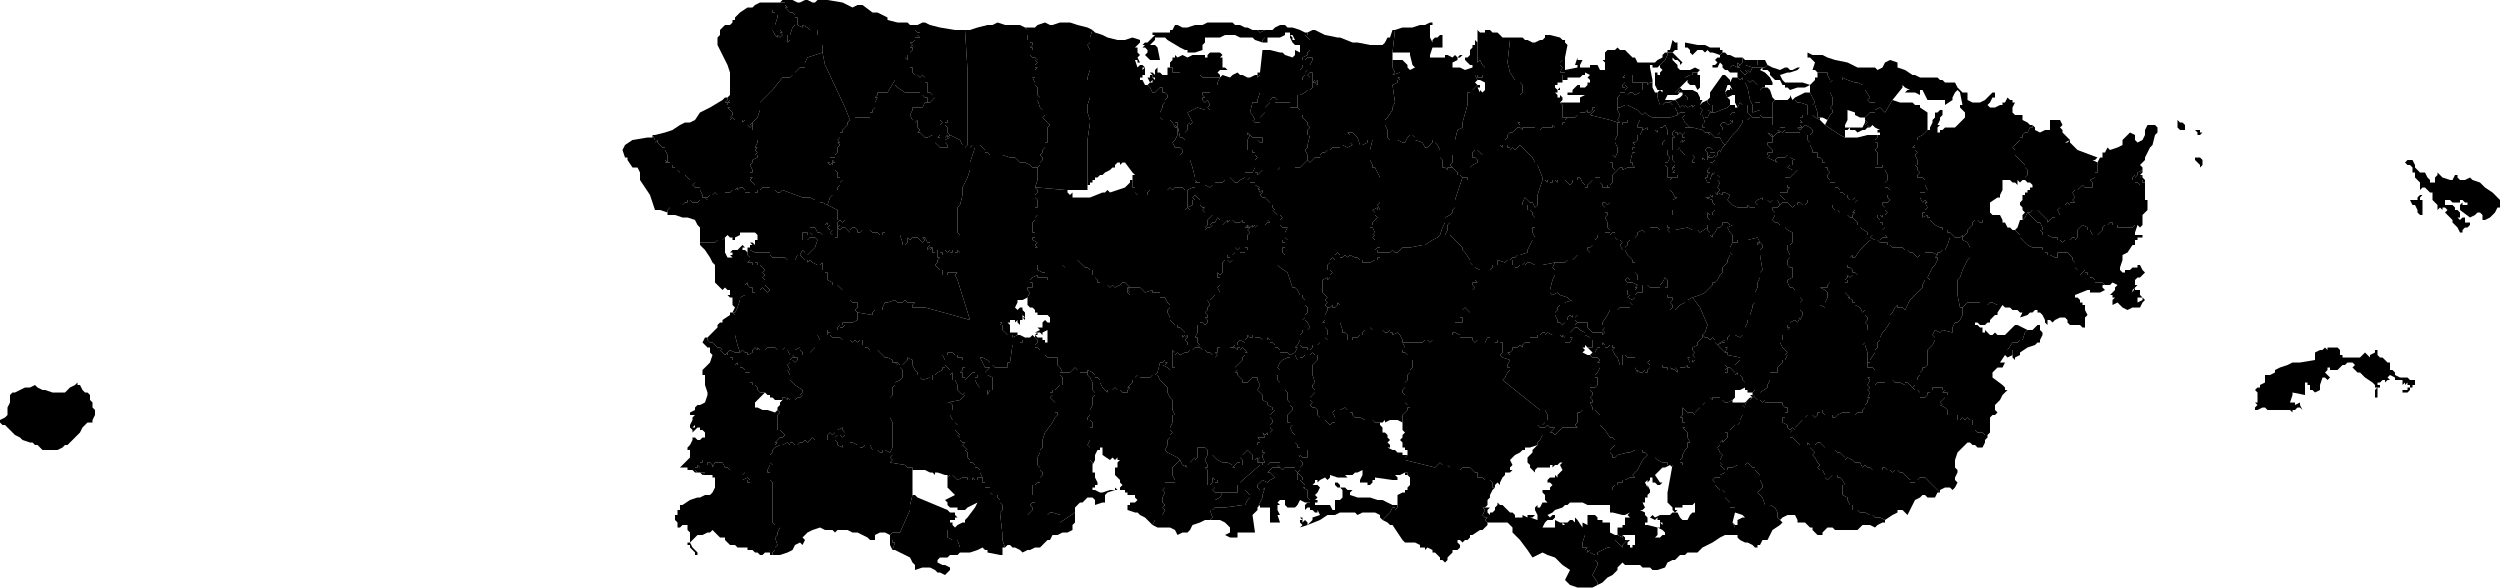<?xml version="1.0" encoding="UTF-8"?><!DOCTYPE svg PUBLIC '-//W3C//DTD SVG 1.1//EN' 'http://www.w3.org/Graphics/SVG/1.1/DTD/svg11.dtd'><svg viewBox="0 0 1000 235.191" xmlns="http://www.w3.org/2000/svg"><path id="00601" d="m411 119v1v2l1 1h1l1 1v1h1v1h1h1h2l1 1v1v1h-1l-1-1l-1 1v2h-1h-1l1 1l-2 1h1h1l1 1v-1l2-1v1v2v2h-1v-1h-1v-1h-2l-1-1h1v-1l-1 1v1l1 1v1l-1 1v1h1l1 1v2h1h1l1 1h1h1h1h1v1v2l1 1l1 2h1h1h1l1-1l1-1l1 1h1v1h1h1h1v-1l2 1l1 1v1h1l1 1v1l1 2l2 2v-1h1h1l1-1l1 1h1l1 1h2v-1l1-1h-1l1-1l1-1v-1h1v-1l1-1h1v1h1h1h1h1l1-1h1l1-1l1-4h1l1-1v1h1l-1 1h-1v1v-1l2 1l1 1h2v-1h-1v-1v-1v-2v-1v-1v-1l1 1v1l1-1l1 1l2-1h1l1-1v-2h-1v-1l-1-1l1-1v-1l-1 1v-1l-1 1v-1h1v-1l-1-1l-1-1h-1v-1h-1l-1-1l-1-1v-1l-1-2v-1l1-1v-1l-1-1l-1-2h-2v-2h-1h-1h-1v-1l-3 1l-1-1l-1-1h-1h-1h-2l-1 1l1 1v1v1v-1l-1-1v-2h1l-1-1l-1-1h-1l-1 1l-2 1l-1-1l-1 1l-1-1h-1h-1h-1v-1h-1v-1l-1-1v-1h-1v-2h-1l-1-1h-1l-1-1l-1-1l-1-1h-1h-1h-1h-2v1v1v1l-1-1h-1v1v1v1v2v1h-1h-2h-1h-1v-1h-1h-1h-2v-1l-2 1l-1 1v1h1v1v1h-1h-1v1l1 1h-1h1z"/><path id="00602" d="m261 54l1 2v1l1-1v1l1 1l1 1h1v1l1 2v1v1v1l-1-1v1h1h1v1h1v1h1v1h1l1 1v1h1h1l1 1l1 1h1h1v1l-1 1l1 1h2v1l1 2v1h1h1l1-1h1l1-1l1 1h1h1h1v-1h2l1-1h1l1-1v1l1-1h1l1 1v1h1h1v-1h2v-2l-2-2l1-1h-1v-1v-1h1v-1l-1-2l1-1v-1l2-1v-1h-1l1-1l-1-1l1-1h-1l1-2v-1h-1v-1v-1v-2h-1v-2v-1l-1 1h1l-1 1l-1-1h-1v-1v-1l-1 1v-1h-1h-1h-1l-1-1l-1 1v-1l1-1h-1h1v-1l-1-1l-1-1h1v-1h-1v-1h1v-1l-1 1h-1l1-1v-1h-1l-1 1l-5 3l-4 2l-2 3l-2 1h-2l-2 1l-3 2l-3 1l-4 1z"/><path id="00603" d="m287 16v2l1 2l2 4l1 2l1 3v1v2v2v2v2l-1 1v1l-1 1h1l1-1v1h-1v1h1v1h-1l1 1l1 1v1h-1h1l-1 1v1l1-1l1 1h1h1h1v1l1-1v1v1h1l1 1l1-1h-1l1-1l2-2l1-3v-1v-1v-1l2-2l3-3l4-5h1h1h1l1-1h1v-1l1-1l1-1h1h1v-2l1-2l6-2v-3h-1v-2v-1v-1h-1v-2h-1h-1h-1l-1-1l-2-1v1l-2-1h-1l-1 1l-1 3v1v1l-1 1v-2v-1h-1v-2h-1h-1l1 1h-1l1 1l-1 1l-1-1v1l-1-1l-1-2h1v-2l1-3v-1h-1v-1h-1v-1h-1v-1v-2h-1h-2h-1l-2 1l-1 1h-2l-3 2l-1 1l-1 1v1h-1v1l-1 1h-2l-1 1l-1 1v2l-1 1z"/><path id="00606" d="m331 132v1h1v1h1h-1l1 1h1h1h1l1 1h2h1l1 1l1-1l1 1l1-1h1v2h1v1h1l1 1h1h1h1l1 1l1 1l1 1h1l2 1v1h1h1l1 1h1l1-1l1-1v-1l2 1v1v1l1 2l1 1v1h1v1l1 1l3-1v1h1v-1v-1h1l1-1l2-1v-1h1v-1v-1v-1l-1-2h2v-1h2l1 1h1v1h1h1v1h1v2v1h-1v1l-1 1h1v1v1h1v1l1-1l1-1l1-1h1v1h1v1h-1v1l1 2l1 1v1h3v1v1l1-2v-1v1h1v-3v-1v-1l-2-1h-1v-1l1-1l1-1h-1h-1l-1-2l-1-2h1v-1v1l2 1l1 1v1h1l1 1h2h2h1v-2h1l1-7h1h1h1v-1h1v-1h1v-1l-2-1h-1l-2 1v-1h-1h-1l-1-1h-1h1l-1-1v-2h-1l1-1h-1v-1v1v-1h-1h-3h-7h-1l-7-2l-11-3h-2h-1h-1h-1v-1l1-1h-2h-1l-1-1l-1 1h-1h-1l-1-1l-3 1h-1l-1 2v1h-1h-1h-1l-1 1v1l-6-1v2v1l-2 1h-1h-1h-1h-1v1h1l-1 1h-1v-1l-1 1v1h-1h-1h-1z"/><path id="00610" d="m267 84v1v1h3l3 1h2l3 1l1 2l1 1v3v1v2h1h1h4l1-1h2l1-1l1-1l1 1h1v1h1h1h-1v-1l2-1v-1h1h2h1h2l1 1v1v1h-1v1v1l-1-1h-1l1 1h-1v1v1l2 1h1h1h1h1h1h1v1l1 1h1h1h1h1h1l1 1h1h2l1-2h1l1-2l1 1v1h1l2-2l1-1l1-3l-1-1h-1h-1l-1 1h-1h-1v-1v-1v-1h1h1v1h1h1l-1-1v-1v-1h1h1l1 2h1l1 1h1v-1v-1v-1v-1l1-1v1h1l-1 1l1 1h1l-1 1l1 1h1v1h1v-2v-1v-1v-1v-1l1-1h-1v-1v-1v-2l-4-2l-2-1h-1v-1h-1h-1l-2-1h-3l-8-3l-1 1h-1l-1-1h-2v-1h-1h-1h-1l-1 1h-1v1h-1v-1h-2v1h-1h-1v-1l-1-1h-1l-1 1v-1l-1 1h-1l-1 1h-2v1h-1h-1h-1l-1-1l-1 1h-1l-1 1h-1l1 1h-2h-1l-1 1h-1h-1l-1-1h-1v1h-1l-1 1h-1h-1h-1h-1h-1v1z"/><path id="00612" d="m468 27h-1h2v1v1h2h1v1h4h1h1h1h2h-1l1 1h3h1h1h1h1v-1l-1-1l1-1h1h2l-1-1h-1v-2v-2h-1l1-1l-1-1h-2h-2l-1 1v1h-1v-1h-1h-1h-2h-1l-2 1l-2-1l-2 1l-1-1v1h-1v1l-1 1v1zm-7-14v1h1l-1 1h1h2h1h1l1 1l5 3l2 1h1v1h1h2l3-1v-2l1-1v-1v-1h1h2h2h1l2-1h1h2h1l2 1h4h1l1 1l3 1v-1l1-1v-2v-1l-2 1l-1-1h-2l-2-1h-1l-2-1h-2l-1-1h-2h-1h-2h-2h-1h-2l-2 1h-1h-2l-3 1h-2l-2-1h-1l-1 2h-1v1h-2h-2h-2zm-4 4h1l-1 1h1l-1 1h1l1 1v1l-1 1l1 1l1 1h2h2l-1-5l-1-1h-2l1-1l1-1v-1v1v-1h-1l-1 1l-1 1zm-22 14v1h1v3v2v2l-1 3v1v2l1 3v1l-1 7v5v2v11h1v-1h1v-1h1v-1h1l1-1h1l1-1l2-1l1-1h1v-1l1-1h1v1l1-1h1l3 4l1 1h-1v1v1v1v1v1h1v2l1 1h2h1h1v-1l1-1h2h1h1h1h1h1l1-1l1 1l1-1h2h1l1 1h1l2-1h1v-2h1l-1-1v-1l-1-4l-1-3v-2h-2h-2l1-1v-1l-1-1h-2l-1-2l1-1l1-2v-2v-1h-1l-1-2l-1-1h-1h-1h-1l-1-1v-2l1-2v-1l1-1v-1l1-1v-1l-1-1h-1v-1v-1h-1l-1 1l-1 1h-1l-1-2l-1-1h1v-1l1-1h1l-1-1v-1h-1v-1v1v1h-1l1 2l-1 1h-1l-1-2h-1v-1h-3h1h3v-1h1v1v-1v-1v-2l-1 1v-1h1l-1-1h-1l-1 1l-1-3h1v1h1l-1-2l1-1l-1-1v-1v-1h-1l1-1l1-1h1h-1v-1l-3-1l-3 1h-2h-1l-4-1l-2-1l-3-1l-1-1l-1 3v2l-1 1l1 2v1v2v5z"/><path id="00616" d="m459 34l1 1l1 2h1l1-1l1-1h1v1v1h1l1 1v1l-1 1v1l-1 1v1l-1 2v2l1 1h1h1h1l1 1l1 2h1l-1-1v-1h1v1l1 5h1l1 1v-1v-2l1-1v-1v-1l1-1v1l1-1l-2-4l2-1l2-1l3 1h2l-1-1l1-1l-1-2l-1 1l-1-1v-1h1l-1-1v-1h1h2v-2v-1h1h2v-1l1-2h-1h-1h-1h-1h-3l-1-1h1h-2h-1h-1h-1h-4v-1h-1h-2v-1v-1h-2v2v1h-1h-1l-1-1h-1v-2l-1 1v1v1l-1-1h-1l1 1v1h1v1h-1v1h-1v1h-1z"/><path id="00617" d="m500 45l1 1l1 2h-1l1 1h2v-2l1-1l1-1v-1v-1l1-1l1-1v-1l1-1h1l1 1h-1v1h1h1h1v-1v1h3v2h2h1v-1v-1v-1v-1v-1h1l2-1l1-1h1l1-1v-1v-1h1l1 1v-1v-1l-1 1v-1l-1 1v-1v-1v-2h-1l-1 1l1 1v1h-2h-1v-1l1-1v-1l1-1h-1h-1h-1l1-1v-1h2h1l1-2v-1h-1h-1l-1 1h-1v-1l2-1v-1l1-1v-2v-2l-2-2h1v-1h-1l-2-1l-3-1h-1h-1l-1-1h-2l-2 1l-1 1h-3h-3l1 1l2-1v1v2l-1 1v1h2v-2h2h2h1l2-1v-1h2v1h1l1 2h-1v-1l-1-1v1l1 2l1 1h1h1v1v2l-2-1v2l-1 1l-3-1l-1-1h-1l-4-1h-2h-1l-1 9h-1v1v1l1-1v3v4l-1 3v1h-2z"/><path id="00622" d="m270 206v1v1l1 1v1v1h1l1-1h2v2l1 1v1v1v2h-1v1h1v1l1 1l1 1v1h1v-1l-1-1l-1-1l-1-2l1-1l1-1l1-1h2l2-1h1l1-1l1 1l2 2h2v1l1 1l1 1h1h1l1 1h2h2v1h1h1l1 1h1l1 1h1l1-1h2v1h1v-1l1-1v-1l1-1l-1-3l1-1v-1l1-2v-1h-1h-1l-1-1v-1v-6v-5v-1v-1v-1v-1l-1-1v-2h-1h-1h-1h-1h-1h-2h-1h-2v1h1l1 1v1h-1v-1h-1h-1l2-1h-1v-1v-1l-1 1h-1h-1h-3v-1v-1l-1-1h-1l-1-2h-1h-2l-1 2v-1l-1-1h-1v1h-1v-1v-1h-1v1h-1v2l-1-1v1h-1v1l1 1h2h1l-1 1h2h1v1v-1h1v1h1v1v1v2l-1 2l-1 1h-2l-2 1h-1l-3 1l-3 2h-1v2h-1v2z"/><path id="00623" d="m292 190zm-20-3h1h1h1v1h2l1 1h1h1l1 1l1-1h-1h-2l-1-1v-1h1v-1l1 1v-2h1v-1h1v1v1h1v-1h1l1 1v1l1-2h2h1l1 2h1l1 1v1v1h3h1h1l1-1v1v1h1l-2 1h1h1v1h1v-1l-1-1h-1v-1h2h1h2h1h1h1h1h1v-1h-1v-1l1-2h1l-1-1v-1v-1v-1l1-1v-1l1-1v-1l1-1h-1l1-1l1-1h1l1-1l-1-1l-1-1h-1v-2v-1v-1v-1v-1l1-1l-1-1l-1 1l-3-1h-1h-1l-2-1h-1v-1v-1l2-2l2-2h-1h-1l-1-1v-1l-1-1h-1v-1h-1v-1v-1v-1h1h-1v-1l-1 1l1-1h-1h-1v-1l-1-1h-1v-1h-1v-1l-1 1v-1v-1h-1v-1h-1v-1h-1v-1l-1 1l-1-1l-1-1h1l-1-1h-1l-1-1l-1-1h-1l-1-1v-1h-1l-1 2l2 2h1v1v1l1 1l-1 3l-2 2l-1 1v2h1v1v1v1v1l1 3v1l-1 3l-2 1h-1l-1 1v1l-2 1v1h1h1l-1 1v1l-1 2v1l1 1v1l1-1l1-1h-1h-1l1-1v1h2v1h1l1 1v1v1h-1l-1 1h-1l-1-1h-1v1l-1 2l-1 1v1h1v1v1v1l-2 2z"/><path id="00624" d="m435 167v1h1l1 1v1v1h-1v1v1v1v1v1l-1 2l1 1v2v1v1v1l1 1v1l1-2v-1v-1l1-2h1v-1h1v1v1v1l3 2l1-1l1 1l1-1v1h1l-1 1v1v1h-1v2v1l1 1l1 1v1l1 1l-1 1v1h-1l-1-1v1h2h1h1v1h1v1h1h1h1v1l1 1l-1 1h-1h-1v1h-1v2l3 1h1l1 1l2 1l3 3l1-2h1h1v-1v-1h1l1-2l-1-1l1-1l-1-1v-1v-1l1-2l-1-1l1-1v-2h4v-1l-1-2v-2v-1l2-2l1-1l-1-1l-2-1l-2-1l-1-1l1-2v-2l1-1v-1l1-1l-1-1v-1l1-2h-1h1v-1v-2h1l-1-2v-1v-1v-2l-1-1l-1-2v-1v-1l-1-1l-1-1l-1-1l-1-2h-1h-1l-1 1h-1h-1h-1h-1v-1h-1l-1 1v1h-1v1l-1 1l-1 1h1l-1 1v1h-2l-1-1h-1l-1-1l-1 1h-1h-1v1l-2-2l-1-2v-1l-1-1h-1v-1l-1-1l-2-1v2l1 1l1 2v1v2l1 1v1l-1 1v1v2l-1 2v1v1z"/><path id="00627" d="m386 12l1 16v4v4v2v1v4v3v5v1v2v4h1v1l1-1h1h1h1l1 1l1 1v1h1l1 1h1h1h3l3 1h1h1l1 1l1 1h2l2 1l1 1h2l1-1v-1l1-1v-1l-1-1l1-1v-1l1-1v-1v-1h1v-1v-2v-1v-2l1-1l-1-1l-1-1l-1-1l1-1v-1v-1h-1l-1-1l-1-3h1v-1l-1-1v-1v-1v-1l-1-1v-1l-1-2h1v-1v-2l1-1h-1v-1l1-1l-1-1h1l-1-1h-1l-1-1v-2h1v-1h-1l1-1v-1h-1v-1h-1v-1v-1h-1v-1v-1h1l-1-1l-2-1h-1h-2h-3l-3-1l-2 1h-2l-4 1l-3 1z"/><path id="00637" d="m356 161v3v3l1 2v1v1v8l-1 2v1h1l-1 1l1 1l-1 1l6 1l1 1h2v2v-1h2h3l2 1h1l1 1v-1h1l3 1h1v1l1-1h1l1 1l1 1l2-1h2v1h1h1v-1l1 1h1v-1h2l-1-2v-1l-1-1h-1v-1l-1-1h-1v-1h-1h1l-1-1v-1v-1l-1-1h1l-1-1l-1-1l1-1h-1l-1-1v-1l-1-1h1l-1-1l-1-1v-2h1l-1-1v-1h-1l-1-2v-1v-1h1v-1v-1l-1-1h-1l5-1l1-1l1-1v-1l-1 1l-1-1l-1-1v-2l-1-2h-1v-2h1h-1v-1l-1 1v-1v-1l-1-1l-1-1v1h-1v1l-2 1l-1 1h-1v1v1h-1v-1l-3 1l-1-1v-1h-1v-1l-1-1l-1-2v-1v-1l-2-1v1l-1 1l-1 1h-1l-1-1h-1l1 1h1v1l1 1v2v1l-1 1l-2 1v1l-1 1v1v1v1l-1 1v1z"/><path id="00638" d="m499 72h1v1h2v1l2 1v1l-1-1l1 2l1-1v1l-1 1l1 1h1l1 1l1 1v1h1v1l1 1v1l1 1h1l1 1l-1 1v1v1l1 1h2l-1 2v1v1l1 1h-1h-1v1h1v1v1h-1v1v1l1 1h-1h-1v2v1v1h-1l1 1l3 2l2 6h1l1 1l1 2h1v1l1 1v1v1l1 1v1v1l-1 1v1l-1 1h1l1 1l1 2l-1 1h-1h-1v1l-1 1v1v1l-1 2h1l1 1h1h1v1h1l1-1v-1h2l1-1v-1h1h1h1l-1-1v-1h1v-2l-1-1v-2h-1l1-1v-1v-1l1-2v-1l-1-1l1-1l-1-1l1-1l-1-1l-1-1v-2v-1v-1v-1l-1-1l1 1l2-1v1l1-1v-1l1-1l-1-1h-1v-1v-1l1-1v-1l1-1l1 1v-1v-1l1-1l1 1v1h1l1-1l1 1l1-1l2 1h1l1 1h1v1h2h1l2-1h1v-1h1v-2h-1v-1h-1l1-1h1v-1h-2v-1v-1l-1-1l1-1h-1l1-1l-1-2h-1v-1h1v-1l1-1l1-1l-1-1v-1l-1-1l2-1v1h1l-1-2l1-1v-2v-5v-3l-2-4h-1v-1l-1-2v-3v-1l1-4h-2v1l-2 1h-1l-1-3l-1-1l-1-1h-1h-1l1 1v3l1 1l-2 1l-2-1h-1v1h-1h-2l-1 1h-1l-1 1h-1l-1 1v1h-2l-1 1l-1 1l-1-1l-1 1l-1 1l-1 1h-2v1h-2h-1h-1h-1h-1v-1l-1 1h-2h-1h-1h-1h-1l-1 1l-1 1v-1h-1v1h-1h-1v1z"/><path id="00641" d="m413 90h-1h1v1v1v1h1v2h-1v1l2 1l-1 1l1 1h-1v1v1v1h1h-1v1v1v1v1h1v1v1l2 1h1v1v1h1v1h1h1h2h1v-1v-2v-1v-1v-1h1l1 1v-1v-1v-1h2h1h1h1l1 1l1 1l1 1h1l1 1h1v2h1v1l1 1v1h1v1h1h1h1l1 1l1-1l1 1l2-1l1-1h1l1 1l1 1h-1v2l1 1v1v-1v-1l-1-1l1-1h2h1h1l1 1l1 1l3-1v1h1h1h1v2h2l1 2l1 1v1l-1 1v1l1 2v1l1 1l1 1h1v1h1l1 1l1 1v1h-1v1l1-1v1l1-1v1l-1 1l1 1v1h1v2h1l1-1h2l-1-1h1l-1-1v-1v-1h-1l1-2v-3h1v-1h1l1 1l1-1v-1l-1-1h1v-1l-1-1l1-1v-1l1-1l-1-2h1l1-1l1-1h1h1v-1l-1-2l1-1v-1v-2h-1v-1v-1l1 1l1-1v-4l1-1h1l1 1l1-1h-1v-1h-1v-1h1h1l1-1v-2l1 1l1-1v2h2v1v-2h1v-1h-1v-1v-1v-1h1v-1v-1l1-1l-1-1l1-1h-1h-1l1-1h-1v-1h-1v-1l-1 1h-1h-1l-1-1h-1l-1 1v-1l-1 1l-1 1h-1v-2l-1-1v-1v1l-1 2h-1l-1 1h1l-1 1h-1l-1 1v-1l1-1v-1v-1l1-1l1-1h-2h-1v-1l-1-1v-1v1l1-1h-1l-1-1v-1v-1l-2-2v1v-1l-1 1l1 1h-1v1v1l-2 1l1 1h-1h-1l1-1v-1v-1v-1v-2v-2h-1l-1-1h-1h-2l-1 1l-1-1l-1 1h-1h-1h-1h-1h-1h-2l-1 1v1h-1h-1h-2l-1-1v-2h-1v-1v-1v-1h-1v1l-1 1l-1 1l-3 1l-3 1l-1-1l-1 1h-1l-5 2h-1h-2h-2h-1h-1v-1v-1l-1 1l-1-1v-1h-1l-11-1h-1l1 1v1l-1 1v1l1 1v1v1v1h-1v1v1v1h1l-1 1v1l-1 1z"/><path id="00646" d="m603 25l1 4l2 3h2v1l1 1v2v1l-1 1v2v1v8h-1l1 1v1l1 1v-1h1h1h2h1v1h2l1-1h1h1h1h1v-1l1 1v-1h1h1h1v-1h1v-1l1-1h-2v-1v-3v-1l-1-1l1-1v-1l-1-1v1h-1v-1l-1-1h1v-1h1v-1l-1 1l-1-1v-1h1v-1h1h1v-1v-1v-1h1v-1h-2l1-2l-1-1v-1l1-1h1v-1l1-5l-1-1v-1h-1l-1-1l-4-1h-2v1l-1 1h-1l-2 1h-1l-2-1h-1l-1-1h-2h-2h-1v1z"/><path id="00647" d="m356 214v1v1h1v1h1l-1 3h1l2 1l2 1l2 1l1 2l1 1v2l3-1h1h2l2 1l1 1h1l2 1l1-1l1-1v-1l-2-1h-1l-2-1v-1l1-1h1h2l1-1h3l1-1v-2l-1-3h-2l-2-1v-1v-2h2h1v-1l-1-1v-1h-1v-1h1h1v-1h1l-1-1v-1h-1h-1l-1-1l-12-5l-1-1h-1l-1 4v2l-4 9h-3l-1 1z"/><path id="00650" d="m475 83l-1 1h1h1l-1-1l2-1v-1v-1h1l-1-1l1-1v1v-1l2 2v1v1l1 1h1l-1 1v-1v1l1 1v1h1h2l-1 1l-1 1v1v1l-1 1v1l1-1h1l1-1h-1l1-1h1l1-2v-1v1l1 1v2h1l1-1l1-1v1l1-1h1l1 1h1h1l1-1v1h1v1h1l-1 1h1v-1l1 1v-1v1l1-1v1l1-1v1l1-1h1h1h1l1-1h1l-1-1h1v-2v-2h1l1 1v-1l-1-1v-1h-1v-1l-1-1l-1-1h-1l-1-1l1-1v-1l-1 1l-1-2l1 1v-1l-2-1v-1h-2v-1h-1l1-1v-1h1h1v-1h1v1l1-1l1-1h1h1h1h1h2l1-1v1h1h1h1h1h2v-1h2l1-1l1-1l1-1v-2l-1-2l1-1v-1l1-4h-1v-2l1-1l-1-1v-1l-1-1l-1-1v-1h-1v-2l-1-1h-1h-2v-2h-3v-1v1h-1h-1h-1v-1h1l-1-1h-1l-1 1v1l-1 1l-1 1v1v1l-1 1l-1 1v2h-2v1v1v2v1v1h1h2v2h-1l-1-1h-1v-1h-1l-1-1l-1-1v1h1l-1 2v2v2h1h1v1h1v1l1 1l-1 1v1v1v1l-1 2h-1h-1h-1v1v1l-2 1l-1 1h-1l-1-1l-1-1v1h-1h-1l-1 1h-2h-1v1h-1l-1 1l-2-1h-1h-1v-1h-1h-1v2h-1l-2 1v2v2v1v1z"/><path id="00653" d="m378 200l1 1v1l1 1h3v1h1h2l1-1l2-1l2-1l-1 2l-3 4l-1 1v1h-1l-2 1l-1 1v1h-1h-2v2v1l2 1h2l1 3v2h2h2l3-1l2-1l1 1h1v1l5 1h1v-2v-1h1l-1-3v-2l-1-9l1-1v-1v-1l-1-1v-1l-1-1v-1h-2l-1-1v-2h-1h-1v-1v-1h-2h1v-2h-2v1h-1l-1-1v1h-1h-1v-1h-2l-2 1l-1-1l-1-1h-1l-1 1v-1v1v1v1v2l1 1l2 2z"/><path id="00656" d="m411 206h1h1h1h1h1h1h1h1l1-1h1l3 1v1v1v1l6-4v-2l1-1l1-1h1l1-1l1-1h1h1l1 1v1v1l3-1h1v-1v-1v-1l1-1l3-1h-2l-3 1h-1l-2-1h-1v-1h1v-1h1v-1l-1-2v-1v-1h-1v-1v-1v-1v-1l-1-1v-1v-1v-1v-2l-1-1l1-2v-1v-1v-1v-1v-1h1v-1v-1l-1-1h-1v-1l1-1v-1v-1l1-2v-2v-1l1-1v-1l-1-1v-2v-1l-1-2l-1-1v-2v1h-1h-1h-1v-1h-1l-1-1l-1 1l-1 1h-1h-1h-1h-1v1l1 1v3h-1l-1 1l-1 1h-1v1h-1v1h1l-1 1l1 1l1 1v1v1v1v1h1v1l-1 1l-1 2l-3 4l-1 3v2v1l-1 1v1l-1 2v1v1v1l1 1v1l1 1v1l-1 1v2h-1l-1 1h-1v1v1v1v1h1v1v1v1h-1l-1 1l1 1v1l-1 1z"/><path id="00659" d="m410 12v1v1h1v1v1h1v1h1v1l-1 1h1v1h-1v2l1 1h1l1 1h-1l1 1l-1 1v1h1l-1 1v2v1h-1l1 2v1l1 1v1v1v1l1 1v1h-1l1 3l1 1h1v1v1l-1 1l1 1l1 1l1 1l-1 1v2v1v2v1h-1v1v1l-1 1v1l-1 1l1 1v1l-1 1v1l-1 1v3v1v1l-1 3h1l11 1h9v-2v-11v-2v-5l1-7v-1l-1-3v-2v-1l1-3v-2v-2v-3h-1v-1l1-3v-5v-2v-1l-1-2l1-1v-2l1-3l-2-1l-4-1l-3-1h-4l-3 1h-1l-2-1l-3 1l-1 1h-4l1 1h-1z"/><path id="00660" d="m291 141v1h1v1h1v1h1v1v1l1-1v1h1v1h1l1 1v1h1h1l-1 1l1-1v1h1h-1v1v1v1h1v1h1l1 1v1l1 1h1h1l1 1h1v1h1l1 1h1h1h1v-1h1l1 1v-1l1 1h2v1v-1l1-1h1l1-1h-1l1-1v-1l-3-2l-2-2v-1v-1l-1-2h1l-1-2l1-1v1v-2l1-1h1v1h-1l1 1l1-1v-1h-1l-1-1h-1l-1-2h-1v-1l-1 1h-1h-1l-1-1h-1h-1h-1l-1 1h-1h-1l-1-1v1l-1-1l-1 1v1l-2 1v-1h-1l-1-1l-1 1h-1h-1l-2-1z"/><path id="00662" d="m312 1h2v1l1 1h-1l1 1l1 1h1l1 1v1h1v1v1v1l2 1v-1l2 1l1 1h1h1h1v2h1v1v1v2h1v3l1 5l1 2l7 15l2 5h1h1v-1h1h2h1h1h1v-1v-1h1v-1l1-1v-1v-1l1-2h-1l1-1v-1h4l3-5v1v1l1 1l3 2h5h1v1h1l1 1h1v1v1h1l2-2v-1h1h-1h-1l-1-1h-1v-1v-1v-2h-1v-2l-1-1l-1 1l-1-1h-1l-1-1v-1v-1h-1v-1h-2v-2v-1l1 1v-1v-1h1v-1l1-1v-1h-1l1-1l-1-1v-1v1h1l1-1v-1h1h1l-1-1h1v-1h-1l-1-1v-1v-1h-2l-1-1h-3h-1l-4-1v-1l-4-2h-2l-4-3h-1h-1l-2 1l-4-2l-6-1h-1h-1h-1h-1l-1 1h-1l-2-1h-1l-2 1h-1l-2-1h-4z"/><path id="00664" d="m478 135h1v1v1l1 1h-1l1 1l1 1h1l1 1h1l1 1h1v1l1-1l-1-1h1v-1v-1h1v1h1h1h2v-1h1l1-1h1v-1l1-1l2 1v-1l1-1v-1l1 1h1v-1h1v1h1h1l1 1h1h1v-1l1 1v1h1l1 1v1h1l1 1v1h1h1h1l1 1l2-1l1-2h-1l1-1l1-2v-1v-1l1-1v-1h1h1l1-1l-1-2l-1-1h-1l1-1v-1l1-1v-1v-1l-1-1v-1v-1l-1-1v-1h-1l-1-2l-1-1h-1l-2-6l-3-2l-1-1h1v-1v-1v-2h1h1l-1-1v-1v-1h1v-1v-1h-1v-1h1h1l-1-1v-1v-1l1-2h-2l-1-1v-1v-1l1-1l-1-1h-1l-1-1l-1-1h-1v2v2h-1l1 1h-1l-1 1h-1h-1h-1l-1 1v-1l-1 1v-1l-1 1v-1v1l-1-1v1h1l-1 1l1 1l-1 1v1v1h-1v1v1v1h1v1h-1v2v-1h-2v-2l-1 1l-1-1v2l-1 1h-1h-1v1h1v1h1l-1 1l-1-1h-1l-1 1v4l-1 1l-1-1v1v1h1v2v1l-1 1l1 2v1h-1h-1l-1 1l-1 1h-1l1 2l-1 1v1l-1 1l1 1v1h-1l1 1v1l-1 1l-1-1h-1v1h-1v3z"/><path id="00667" d="m356 216v2l1 2l1-3h-1v-1zm-49-28v1h1v1v2l1 1v1v1v1v1v5v6v1l1 1h1h1v1l-1 2v1l-1 1l1 3l-1 1v1l-1 1v1h3l3-1l2-1l1-2l2-1l1 1l1-2l-1-1l1-1l1-1l2-1l3-1l2 1h3l1 1l1-1h2h2l2 1h2l2 1l2 1l1 1h2v-1v-1l2-1h2l2 1v1v-1l1-1h3l4-9v-2l1-4v-10v1v-2h-2l-1-1l-6-1l1-1l-1-1l1-1h-1v-1l-2-1h-1v1h-1l-1-1h-1h-1l-1-2h-1h-1l-1 1h-1v-1h-1l-2-1h-1v1h-2h-1v1l-2-1v-1l-1-1v-1l1-1h1l1 1l1-1v-1l-1-1v-1l-2 1h-1v1h1h-1l-1 1l-1-1l-1 1v2h-1h-1h-1h-2l-1-1l-2 2l-1-1l-1 1h-1l-1 1h-1l-1-1h-1v1l-1-1l-2 1h-1l-2 1l-1 1v1l-1 1v1v1v1l1 1h-1z"/><path id="00669" d="m372 100h1v1h1v1h1v1h1l-1 1v1l-1 1l1 1l1 1h1v1v1h1h1v-1h1h1h1h1l-1 1l1 2l5 16h1h7h3h1v1v-1v1h1l-1 1h1v2l1 1h-1h1l1 1h1h1v1l2-1h1h-1v-1h-1h-2v-1v-1v-1l-1-1h1v-1h1l1-1l-1 1h1v1l1-1v1l1 1v-2h1v-1l1 1v-1h-1v-1l1 1v-2l-1-1v-1h-1l-1 1v1v-1l-1-1l1-2v-1h1h1l2-1l1-2h-1h1l-1-1v-1h1h1v-1v-1h-1v-1l1-1l2-1v1h2h1v-1v-1h-1l-2-1v-1v-1h-1v-1v-1v-1v-1h1h-1v-1v-1v-1h1l-1-1l1-1l-2-1v-1h1v-2h-1v-1v-1v-1h-1h1v-1l1-1v-1l1-1h-1v-1v-1v-1h1v-1v-1v-1l-1-1v-1l1-1v-1l-1-1l1-3v-1v-1v-3h-2l-1-1l-2-1h-2l-1-1l-1-1h-1h-1l-3-1h-3h-1h-1l-1-1h-1v-1l-1-1l-1-1h-1h-1h-1h1v1l-2 6v2v1l-1 3l-2 4v3l-1 4l-1 1v3v1v6l1 1v1v1v1v1v1v1v1l-1-1v1h-1v-1h-1v1h-1v-1l-1 1l-1-1h-1h-1v1h1v1h-1h-1v-1v-1h-1h-1v-1z"/><path id="00670" d="m320 102l1 1l1 1h1v1l1-1l1 1l2 1h1l1-1v1v2h1v1h1v1v1v1l2 1v1h2l1 1l1 1h1v2v2h2l1 1h2v2l-1 1l1 1l6 1v-1l1-1h1h1h1v-1l1-2h1l3-1l1 1h1h1l1-1l1 1h1h2l-1 1v1h1h1h1h2l11 3l7 2l-5-16l-1-2l1-1h-1h-1h-1h-1v1h-1h-1v-1v-1h-1l-1-1l-1-1l1-1v-1l1-1h-1v-1h-1v-1h-1v-1h-1l1-1h-1l-1 1v-1l1-1v-1h-1l-1-2h-1l1 1l-1 1l-1-1l-1-1h-1h-1l-1 1l-1-1v1v1l-1 1h-1v-1l-1-3h-2h-2h-1h-1v-1h-1v1h-1l-1-1h-2l-1-1h-1h-1h-1l-1 1h-1v-1l-1-1h-1l-1 1v1l-1-1l-1-1h-1l-1 1l-1-1l1-1h1h1v-1v-1l-1 1l-1-1l-1 1v1v1v1v1v2h-1v-1h-1l-1-1l1-1h-1l-1-1l1-1h-1v-1l-1 1v1v1v1v1h-1l-1-1h-1l-1-2h-1h-1v1v1l1 1h-1h-1v-1h-1h-1v1v1v1h1h1l1-1h1h1l1 1l-1 3l-1 1l-2 2h-1v-1l-1-1z"/><path id="00674" d="m519 38v1v1v1v1v1l1 1v2h1v1l1 1l1 1v1l1 1l-1 1v2h1l-1 4v1l-1 1l1 2v2l1 1l1-1l1-1h2v-1l1-1h1l1-1h1l1-1h2h1v-1h1l2 1l2-1l-1-1v-3l-1-1h1h1l1 1l1 1l1 3h1l2-1v-1h2h1h2h1h2h1l-1-1v-1v-2l-1-2v-1v-1l1-1l2-3v-1l1-2l-1-7l2-1v-2v1h1l-1-1h1v-1v-1l-3 1l1-1l-1-2v-3v-3l1-9h-1l-1 3h-1l-1 2l-1 1h-1h-4l-5-1h-2l-5-2h-1l-5-1l-4-2h-1l-2 1v1h-1l2 2v2v2l-1 1v1l-2 1v1h1l1-1h1h1v1l-1 2h-1h-2v1l-1 1h1h1h1l-1 1v1l-1 1v1h1h2v-1l-1-1l1-1h1v2v1v1l1-1v1l1-1v1v1l-1-1h-1v1v1l-1 1h-1l-1 1l-2 1z"/><path id="00676" d="m300 70v1h1l-1 1l2 2v2v1h1v-1h1l1-1h1h1h1v1h2l1 1h1l1-1l8 3h3l2 1h1h1v1h1l2 1l1-3l1-1h1v-2h1v-1l1-1v-1h1h-1l1-1h-1v-1h-1v-1v-1l-1-1v-1v-1h-1v-1h1l-1-1v1l-1 1l-1-1h1v-1v-1h1h1v-1l1-1v-1v-1l1-1l-1-1h1l-1-1l1-1v-2h1v-1l1-1l1-1v-1l1-1l-2-5l-7-15l-1-2l-1-5l-6 2l-1 2v2h-1h-1l-1 1l-1 1v1h-1l-1 1h-1h-1h-1l-4 5l-3 3l-2 2v1v1v1l-1 3l-2 2v1v2h1v2v1v1h1v1l-1 2h1l-1 1l1 1l-1 1h1v1l-2 1v1l-1 1l1 2v1h-1v1z"/><path id="00677" d="m250 58l-1 2l1 3h1v1l2 3h2l1 2v3l4 6l1 3l1 3h2l3 1v-1l1-1v-1h1h1h1h1h1l1-1h1v-1h1l1 1h1h1l1-1h1h2l-1-1h-1v-1l-1-2v-1h-2l-1-1l1-1v-1h-1h-1l-1-1l-1-1h-1h-1v-1l-1-1h-1v-1h-1v-1h-1v-1h-1h-1v-1l1 1v-1v-1v-1l-1-2v-1h-1l-1-1l-1-1v-1l-1 1v-1l-1-2v1h-2l-6 1z"/><path id="00678" d="m362 23v1v2h2v1h1v1v1l1 1h1l1 1l1-1l1 1v2h1v2v1v1h1l1 1h1h1h-1v1l-2 2h-1h-1l-1 2h-1h-1h-2v1l-1 2h1h-1l1 2h1v1l1-1v1v1v1l1 1l-1 1h1l1 1l1 1h1l2-1h1v1v2l2 2h2h1v-1l-1-1v-1l2-1v-1l-1 1v-1l-1 1v1h-2v-1h-1l1-1v-1v-1v-1v-1l1-1l-1-1h1h1h1v1h-1v1l1 1v1v1l1 1l2 1l2 1l1 2h1v1l1-1v-4v-2v-1v-5v-3v-4v-1v-2v-4v-4l-1-16h-1h-3l-6-1l-4-1l-2-1h-1l-2 1h-1v1v1l1 1h1v1h-1l1 1h-1h-1v1l-1 1h-1v-1v1l1 1l-1 1h1v1l-1 1v1h-1v1v1z"/><path id="00680" d="m294 129v3v2l1 4l1 3l1-1l1 1h1v1l2-1v-1l1-1l1 1v-1l1 1h1h1l1-1h1h1h1l1 1h1h1l1-1v1h1l1 2h1l1 1v-1v-2l2-1v1l1 1v1h2h1v-1l1-1l1-1v-1h2v-2l-1-2h1h1h2v-1v-1h1h1h1h1v-1l1-1v1h1l1-1h-1v-1h1h1h1h1l2-1v-1v-2l-1-1l1-1v-2h-2l-1-1h-2v-2v-2h-1l-1-1l-1-1h-2v-1l-2-1v-1v-1v-1h-1v-1h-1v-2v-1l-1 1h-1l-2-1l-1-1l-1 1v-1h-1l-1-1l-1-1h-1l-1 2h-2h-1l-1-1h-1h-1h-1h-1h-1l-1-1v-1h-1h-1h-1h-1h-1h-1l-2-1v-1h-1v1v1v1l1 1v1l-1 1h1h1v1h1v-1h1v1h1l1 1l1 1l-1 1l1 1h1h1h-1h-1l-1 1l1 1v1v1l1 1l1 1l-1 1l-1-1l-1-1l-1 1h-2v1h-1v-2h-1l-1-1v-1l-1 1v1v1v2l-2 1v1l-1 3l-1 2v1zm-1-4l1 1v-1zm-293 43v1l1 1h1l4 4l2 1l1 1l3 1h1l1 1h1l1 1l1 1h1h1h1h2h1l2-1l1-1h1l1-1l1-1l1-1l2-2l1-2l1-1l1-1h1h1v-1l1-2v-2l-1-1v-2l-1-1v-2l-1-1h-1l-1-1l-1-2h-1v-1l-1 1l-2 1l-1 1l-1 1h-2h-3l-3-1h-1l-2-1l-1-1l-2 1h-2l-2 1l-2 1h-1l-1 1v1v1v1l-1 2v2v1l-1 1z"/><path id="00682" d="m280 97v1l1 1l1 1l2 3l1 2l1 1v3v4l2 2l1 1l1-1l1 1h1v1v1h-1l1 1h1v1v1v1l1 1l-1 2h1v1l-1-1h-1v1l-3 2v1h-1l-1 1v1l-2 2l-2 2v1l1 1h1l1 1l1 1h1l1 1h-1l1 1l1 1l1-1l1-1l2 1h1h1l-1-3l-1-4v-2v-3v-3v-1l1-2l1-3v-1l2-1v-2v-1v-1l1-1v1l1 1h1v2h1v-1h2l1-1l1 1l1 1l1-1l-1-1l-1-1v-1v-1l-1-1l1-1h1h1h-1h-1l-1-1l1-1l-1-1l-1-1h-1v-1h-1v1h-1v-1h-1h-1l1-1v-1l-1-1v-1h-1h1l-1-1h-1v-1h1l-1-1l-2 2h-2l-1 1h1v1h-1l1 1h-1h-1l-1-2v-1v-1v-4l-1 1h-2l-1 1h-4h-1h-1z"/><path id="00683" d="m310 178v1l2-1h1l2-1l1 1v-1h1l1 1h1l1-1h1l1-1l1 1l2-2l1 1h2h1h1h1v-2l1-1l1 1l1-1h1h-1v-1h1l2-1v1l1 1v1l-1 1l-1-1h-1l-1 1v1l1 1v1l2 1v-1h1h2v-1h1l2 1h1v1h1l1-1h1h1l1 2h1h1l1 1h1v-1h1l2 1l1-2v-8v-1v-1l-1-2v-3v-3v-1v-1l1-1v-1v-1v-1l1-1v-1l2-1l1-1v-1v-2l-1-1v-1h-1l-1-1h-1v-1l-2-1h-1l-1-1l-1-1l-1-1h-1h-1h-1l-1-1h-1v-1h-1v-2h-1l-1 1l-1-1l-1 1l-1-1h-1h-2l-1-1h-1h-1h-1l-1-1h1h-1v-1h-1v1h-2h-1h-1l1 2v2h-2v1l-1 1l-1 1v1h-1h-2v-1l-1-1v-1l-2 1v2v1h1v1l-1 1l-1-1h1v-1h-1l-1 1v2v-1l-1 1l1 2h-1l1 2v1v1l2 2l3 2v1l-1 1h1l-1 1h-1l-1 1v1v-1h-2l-1-1v1l-1-1h-1v1l-1 1v1l-1 1v1l1 1l-1 1v1v1v1v1v2h1l1 1l1 1l-1 1h-1l-1 1l-1 1h1l-1 1z"/><path id="00685" d="m332 79l-1 3l4 2v2v1v1h1l1 1l1-1v1v1h-1h-1l-1 1l1 1l1-1h1l1 1l1 1v-1l1-1h1l1 1v1h1l1-1h1h1h1l1 1h2l1 1h1v-1h1v1h1h1h2h2l1 3v1h1l1-1v-1v-1l1 1l1-1h1h1l1 1l1 1l1-1l-1-1h1l1 2h1v1l-1 1v1l1-1h1v1h1h1v1v1h1h1v-1h-1v-1h1h1l1 1l1-1v1h1v-1h1v1h1v-1l1 1v-1v-1v-1v-1v-1v-1v-1l-1-1v-6v-1v-3l1-1l1-4v-3l2-4l1-3v-1v-2l2-6v-1h-1l-1 1v-1h-1l-1 1v-1h-1l-1-2l-2-1l-2-1l-1-1v-1v-1l-1-1v-1h1v-1h-1h-1h-1l1 1l-1 1v1v1v1v1l-1 1h1v1h2v-1l1-1v1l1-1v1l-2 1v1l1 1v1h-1h-2l-2-2v-2v-1h-1l-2 1h-1l-1-1l-1-1h-1l1-1l-1-1v-1v-1v-1l-1 1v-1h-1l-1-2h1h-1l1-2v-1h2h1h1l1-2h1v-1v-1h-1l-1-1h-1v-1h-1h-5l-3-2l-1-1v-1v-1l-3 5h-4v1l-1 1h1l-1 2v1v1l-1 1v1h-1v1v1h-1h-1h-1h-2h-1v1h-1h-1l-1 1v1l-1 1l-1 1v1h-1v2l-1 1l1 1h-1l1 1l-1 1v1v1l-1 1v1h-1h-1v1v1h-1l1 1l1-1v-1l1 1h-1v1h1v1v1l1 1v1v1h1v1h1l-1 1h1h-1v1l-1 1v1h-1v2h-1z"/><path id="00687" d="m548 64l1 2v1h1l2 4v3v5v2l-1 1l1 2h-1v-1l-2 1l1 1v1l1 1l-1 1l-1 1v1h-1v1h1l1 2l-1 1h1l-1 1l1 1v1v1h2v1h-1l-1 1h1v1h2h3l1-1v1v-1l1 1h1l1-1l1-1h3l5-1h1l3-2l2-1l1-1l1-3l1-2v-1v-1l2-1l1-1v-1l1-1v-2v-1l1-3l2-6l-1-1h-1v-1l-1-1l-1-1h-1h-1v1l-1-1h-1v-1v-1v-1l-1-1v-1v-1v-1l-1-2l-1-1v-1h-1v1l-1 1l-1 1h1h-2l-1-2l-3-1v-1l-1-1h-1l-1 1l-1 2h-1l-2-1h-1h-1h-1h-1h-2h-1h-2h-1l-1 4v1z"/><path id="00688" d="m469 57l1 2h2l1 1v1l-1 1h2h2v2l1 3l1 4v1l1 1h1v1h1h1l2 1l1-1h1v-1h1h2l1-1h1h1v-1l1 1l1 1h1l1-1l2-1v-1v-1h1h1h1l1-2v-1v-1v-1l1-1l-1-1v-1h-1v-1h-1h-1v-2v-2l1-2h-1v-1l1 1l1 1h1v1h1l1 1h1v-2h-2h-1v-1v-1v-2v-1v-1l-1-1h1l-1-2l-1-1l1-4h2v-1l1-3v-4v-3l-1 1v-1h-1l-2 1h-1l-2-1h-1l-1-1l-2 1l-1 1l-3-1l-1 1l-1 2v1h-2h-1v1v2h-2h-1v1l1 1h-1v1l1 1l1-1l1 2l-1 1l1 1h-2l-3-1l-2 1l-2 1l2 4l-1 1v-1l-1 1v1v1l-1 1v2v1l-1-1h-1l-1-5v-1h-1v1l1 1v1v2l-1 2z"/><path id="00690" d="m308 1v2v1h1v1h1v1h1v1l-1 3v2h-1l1 2l1 1v-1l1 1l1-1l-1-1h1l-1-1h1h1v2h1v1v2l1-1v-1v-1l1-3l1-1h1v-1v-1v-1h-1v-1l-1-1h-1l-1-1l-1-1h1l-1-1v-1h-2h-2z"/><path id="00692" d="m580 66l1 1l1 1l1 1v1h1l1 1h1h1v1h1v-2v-1v-2l1-1l2-1v-1l-1-1h-1v-2l1-1h1l1 1l1 1h1v-2v-1v-1h1h1h1h1h2l1 1v-1h1v-1v-1l1-1v-1l1-1h1l1-1l1-1h1v-1l-1-1h1v-8v-1v-2l1-1v-1v-2l-1-1v-1h-2l-2-3l-1-4l1-9v-1h-1h-1h-1l-1-1l-1-1h-1h-1l-1-1h-1h-1v1h-1h-1l-1-1v5v5v1v2l1-1l1 2l1 1v3h-1v1h-2v-1h-1l1 2h1l2 1v2v1l-1 1l-1-1v1l-1-2h1v-1h-1l-1 1l-1 1h-1v1h-1v3v2l-2 7v1v1l-2 1l-1 4v2v1v1v1v1h-1v1v2z"/><path id="00693" d="m554 49v1l1 2v2v1l1 1h1h1h1l2 1h1l1-2l1-1h1l1 1v1l3 1l1 2h2h-1l1-1l1-1v-1h1v1l1 1l1 2v1v1v1l1 1v1v1v1h1l1 1v-1h1h1l-1-1l1-1v-2v-1h1v-1v-1v-1v-1v-2l1-4l2-1v-1v-1l2-7v-2v-3h1v-1h1l1-1l1-1l-1-1l1-1l-1-2h1v1h2v-1h1v-3l-1-1l-1-2l-1 1v-2v-1v-5l-1-1v1v1h-1v1l-1 1v2l-1 1h-1v-1v2l1 1l1 1h1v1l-3 1l-2-1h-2h-1v-1v-1l2-1v-1h1l1-1h-1l-1 1l-1-1l-1 1l-2-1h-1v1h-4h-2v-1l1-3h4v-2v-3h-1l-1 1h-1l-1 1v1l-1-2v-2v-3h1v-1h-1l-2 1h-2l-3 1h-4l-3 1l-1 9h7v1l1 4l1 1l-2 1l-1-1v-1l-2-2h-4v3l1 2l-1 1l3-1v1v1h-1l1 1h-1v-1v2l-2 1l1 7l-1 2v1l-2 3l-1 1z"/><path id="00698" d="m377 142l1 2v1v1l1 1l1 1v1v1l1-1v1h1h-1v2h1l1 2v2l1 1l1 1l1-1v1l-1 1l-1 1l-5 1h1l1 1v1v1h-1v1v1l1 2h1v1l1 1h-1v2l1 1l1 1h-1l1 1v1l1 1h1l-1 1l1 1l1 1h-1l1 1v1v1l1 1h-1h1v1h1l1 1v1h1l1 1v1l1 2v2h-1h2v1v1h1h1v2l1 1h2v1l1 1v1l1 1v1v1l-1 1l1 9v2l1 3l1-1h1l1 1h1l2 1l1 1l2-1h1l2-1h2l1-1l1-1l1-1h1l1-2h2l2-1h2l2-1v-2l1-1v-2v-2l-6 4v-1v-1v-1l-3-1h-1l-1 1h-1h-1h-1h-1h-1h-1h-1h-1l1-1l1-1v-1l-1-1l1-1h1v-1v-1v-1h-1v-1v-1v-1v-1h1l1-1h1v-2l1-1v-1l-1-1v-1l-1-1v-1v-1v-1l1-2v-1l1-1v-1v-2l1-3l3-4l1-2l1-1v-1h-1v-1v-1v-1v-1l-1-1l-1-1l1-1h-1v-1h1v-1h1l1-1l1-1h1v-3l-1-1v-1h1l-1-2l-1-1v-2v-1h-1h-1h-1h-1l-1-1h-1h-1v-2l-1-1h-1v-1l1-1v-1l-1-1v-1v1l-1-1l-1 1h-2v1h-1v1h-1v1h-1h-1h-1l-1 7h-1v2h-1h-2h-2l-1-1h-1v-1l-1-1l-2-1v-1v1h-1l1 2l1 2h1h1l-1 1l-1 1v1h1l2 1v1v1v3h-1v-1v1l-1 2v-1v-1h-3v-1l-1-1l-1-2v-1h1v-1h-1v-1h-1l-1 1l-1 1l-1 1v-1h-1v-1v-1h-1l1-1v-1h1v-1v-2h-1v-1h-1h-1v-1h-1l-1-1h-2v1z"/><path id="00703" d="m650 100l1 2l1 1l1 1v1h1v1v1v1v1l1 1v2h1h-1h-1h-1h-1l-1-1l-1 1l1 1h2l2 1l-1 1h1l-1 1h-1h-2v1v1h1l-1 1l-1 1l1-1l2 1l1-1v-1l1-1h2v-1v-2h1h1l1 1h1h3v-1l1-1l1-2l1 1v1v1h-1h1v1h-1v1v1v1h1v1h1h1v1l-1 1l1 1v1l-1 1h1h1l1-1l1-1l2-1v-1h1l2-1l3-1l2-1l2-2l1-1v-1h1l1-1l1-2l1-1v-2l2-2v-1l1-2h1l-1-1v-2l1-2v-3l-1-1l-1-2l2-1h-1l-1-1h-1h1h-1h-1v1l-1 1h-1l-1 2l-1 1v1l-1-1v-1l-1-1v-1l-3 2l-1-1h-2l-2-1l-5 1h-1h-1v1l-1-1h-1h-2l-1-1h-1h-2v1h-1h-1v1l-1-1l-2 1v1l-1 1v1h-1h-1l-1 1v1l-1 1z"/><path id="00704" d="m630 210v2v2h1h3l-1 3v2h2l-1 1h1v1l1-1v1l2 1h1v-1l2-1l2-1h1v-4v1h1h1l1 1l1 1l1 1v-1l2-2h1h-1h-1v-1l-1-1v1l-2-1h-1l-2-1v-4h-3v-1h-2v-1l-1-1h-2h-1v1v2v1l-2-1v2l-2-3l-1-1v2z"/><path id="00705" d="m602 151l-1 1l5 4l5 4l5 4h1h1l1 2v1h1h-1v1h-1v1l-1 1h1h-1h-1h-1l1 1h1h1l1-1l1 1h1h1l-1 1l-1 1h1l1 1l1-1l1-1l1-1h4h1h1l-1-1l1-1v-1v-3h1l1-1h1h1h2v-1l-1-2h1v-1l-1-1l1-1v-1l-1-1v-1h1h1l1-1v-1v-2h-1v-1l1-1l1-2v-1v-1h-1l1-1l-1-1h-1h-1l-1-1h-1l-2-1l1-1l-1-1h1v-1l1 1h1h1v-1v-1v-1h-1v-1l-2-1v-1l-2-1l-1-1h-1l-1 1l-1 1v1v1h1l-1 2h-1h-1v-1v-1l-1-1v1l-1-1h-1h-1h-1l-2-1l-1 1v-1h-1l-1 1h-1v1h-2h-1v1v1h-2l-1 1v1l-1-1l-1 1h-2v1l-1 1h-1l1 1v2l-1 2v1h1v1l-1 1z"/><path id="00707" d="m724 178v1l1 1l1 1l-1 1l1 1l1 2l1 1l-1 1l1 1h1l1 2v1l1 1l1-1l1-1h1h1v1h1l1 1h1h-1l1 2h-1v1v1v1v1l2 1v1l1 2h1v1v1h2l1 1h2l2 1h1l1 1h1h1l2 1v1v-1l3-2l2-1v-1h2l1 1l1 1l1-2l1-2l1-2l2-1l1-1h1l1 1h2h1l1-2h1l-2-2l-1-1l-1-1l-1-1l-1-1h-1h-1l-1 1h-1v1h-1h-1v-1l-2-2l-1-1h-1l-1-1h-1l-1 1l-1-1h-1l-1-1h-1v1h-1h-2h-1l-1-1h-1l-1-1l-1 1l-1-2h-1h-1l-1-1l-2-1l-1 1v-1l-1-1l-1-1h-1l-1-1h-2h-2v-1l-1-1l-1-1h-1l-1 1z"/><path id="00714" d="m685 192l1 1v1l1 1l1 1h1l1 1v2l1 1l1 1v1v1h1h1v2l3 1l1 1h-1l-2 1v2h-1l-1-1l1 2v1v1v1h1v1l1 1l2 1h1l2 1l1 1h1v-1h1l1-2h1h1l1-2l1-2l3-2l1-1l-1-1l-1-1v-1v-1l-1-2l-2-1h-1h-1l-1-3l-1-1l-1-1l2-2v-1l-1-2v-1v-1l-1-1l-1-1v-1h-1l-1-1l-1-1l-1 1h-1h-1h-1l-2 1h-2v1h-1v1l-2 1v1h-1h-1z"/><path id="00715" d="m503 194v1h1h-1l1 1h1l1-1l-1 3v1l-2 4l1-1v1h1h1h1l-1-1l1 1h1v1v1v4h1h3l-1-3h1l-1-2v-1v-1h1l-1-1l1-1h1h1v1v1l1 1h1h1h1l1-1l1-2l2 1h1h1v-1l-1-1v-1v-2l-2-1h1v-1l-1-1l-1-1h-1v-1v-2l-1-1v-1h-2h-2l-1 1l-1-1h-1h-1h-1l-2 2h1l1 1l1 1l-2 1l-1 1l-2-1z"/><path id="00716" d="m484 208h1h1h1h1l2 1l1 1l1 1v1v1l-2 1l2 1h1h2v-2h1h1h1h1h1h1h1l-1-7l1-1l1-1v-1l2-4v-1l1-3l-1 1h-1l-1-1h1h-1v-1l2-2l2 1l1-1l2-1l-1-1l-1-1h-1l2-2h1h1h1l-1-1h1v-1h-3h-1l-1 1h-2h-1l-8 7v1h-1v2h1h2l1 1l1 1v1l-1 1l-1 2h-1l-7 1h-4l-1 1h-1l1 3z"/><path id="00717" d="m486 202v1h4l7-1h1l1-2l1-1v-1l-1-1l-1-1h-2h-1v1v1v-1h-2h-2h-2l-1 2l-2 1v1z"/><path id="00718" d="m783 112v6l1 5h1l1-1l1-1h1h2h2v1h1h1h1l1-1h1v-1v1l2 1h2l1 1h1h1l1 1h1h1l1 1h1l-1 2l3-1l1-1h1l1-1h1v1h1l1 1l1 2h-1h1v1l1 1v-1v-1h1l1 1l1-1l2-1h1h1l1 1v1l1 1h3h1l1 1h1v-1v-2v-1l1-1l-1-2v-1v-1h-1v-1h-1v-1l-1-1h-1v-1h-1h1l5-2h1v1h2h1h1l2-1l-1-1v-1h1l-1-1h-1h-2v-1l-1-1h-1v-1h-1v-1h-1v-1l-2 2v-2h-1v1v-1l-1-1v-1v-1l-1-1v-1l-2-2h-1h-1h-1h-1v1v1h-1l-2-1h-1v-1h-1v-1h-1v-1h-2h-1h-1l-2-1l-1-1l-1-1l-1-1v-1l-1-1l-1-1h-1l-1-1h-1l-1-2h-1v-1l-1-2h-2h-1h-1v1v1h-1h-1h-1v1h-1l-1-1h-1l-1 1v1l-1 1l-1 1v1l-1 1l-1 1v1l2 1l1 2v1v1v2l-1 1l-1 2l-1 2l-1 3z"/><path id="00719" d="m604 104h1v2h1v1h1l1-1h1l1-1v1l1-1h1l2 1h1h2l5-1h1h1h1h1l1-1h1h1l1-1l1-1h1h1h1h2v-1l-1-1v-1h1l1-1h1v-1v-1l1-1v-1h1h1h1v-1h2v-1l-1-1v-1v-1l-1-2l1-1v-1h-1v-2l-1-1v-1h1l1 1l1-1v-3v-3h-1h-1h-1v-1l-1-1v-1v-1h-2v1h-1l-1 1l-1 1v1h-1v-1l-1-1l-1-2h-1v1h-1h-1v1l-1 1l-1-1l-1-1h-2h-1v1l-1-1h-1v1h-1v-1h-1v1l-1-1h-1l-2 6v1v2v1l-1 1l-1-2h-1l-2-2l-1 2v1h2v1v1h1l1 1v1l1 1v1v1v2h-1v2l1 2v1h-1l-1 2l-1 2v1l-3 1h-1l-1 1h-1l-1 1z"/><path id="00720" d="m528 111l1 1v1v1v1v2l1 1l1 1l-1 1l1 1l-1 1l1 1h1l1-1v1h1l1-1v-1l1 1v1v2v1v1v1v1l1 3v1h1l1 1v1v1h1h1v-1h1h1l1-1h1v-1l1-1h1h1v-1l1 1h1h1h1h1l1 1h1l1-1v1h1v1l2-1l1 1l1 2v1h2h1h2h1h1h1l1-1h1l1 1l1-1h1h1h1v-2h1h1h1h1h1v-1h1v-1v-1v-1v-1h1h2v-1v-1h-1v-2v-1h1l1-1l1 1l1 1v1h1h1v-1v-1v-1v-2v-1v-1v-2v-1h-1l1-1l-1-1v-1h1h1l-1-1v-1v-4v-1h-1l-1-1v-1l-2-3l-1-1v-1l-2-2l-1-1l-1-1l-1-1h-1h-1l1-2v-2l1-1v-1v-1v-1l-2 1v1v1l-1 2l-1 3l-1 1l-2 1l-3 2h-1l-5 1h-3l-1 1l-1 1h-1l-1-1v1v-1l-1 1h-3h-2h1v2h-1v1h-1l-2 1h-1h-2v-1h-1l-1-1h-1l-2-1l-1 1l-1-1l-1 1h-1v-1l-1-1l-1 1v1v1l-1-1l-1 1v1l-1 1v1v1h1l1 1l-1 1v1l-1 1v-1l-2 1z"/><path id="00723" d="m688 178l-1 1l1 2l1 1l-1 2v1l1 1h-1l1 1l1 1h1v-1h2l2-1h1h1h1l1-1l1 1l1 1h1v1l1 1l1 1v1v1l1 2v1l-2 2l1 1l1 1l1 3h1h1l2 1l1 2v1v1l1 1l1-1l2-1h3l1 2v1h2h1l2 2h1v1l1 1l1 1h2v-1l1-1l1-1h2l1 1h2h1h2h2h1h1l2-2h1h2l2 1l1-1l2-1h1v-1l-2-1h-1h-1l-1-1h-1l-2-1h-2l-1-1h-2v-1v-1h-1l-1-2v-1l-2-1v-1v-1v-1v-1h1l-1-2h1h-1l-1-1h-1v-1h-1h-1l-1 1l-1 1l-1-1v-1l-1-2h-1l-1-1l1-1l-1-1l-1-2l-1-1l1-1l-1-1l-1-1v-1l-1-1v1h-2h-1l-1-1l-2-2h-1v-2l1-1h-1l-1-1v-1l-2-1v-1v-1h1v-1v-1h1v-1v-1h-1l-1-1v-1h-1h-1h-1h-1h-1h-2v-1l-1 1l-1-1h-1l-2-2h-1l1 1l-1 1h-1l-1 2h-1l1 1v1v1v1h-1l-1 2v1l-1 1h-1l-1 1l-1 1h-2v1h1v1v1l-1 1l-1 1v-1l-1 1z"/><path id="00725" d="m682 88v1v1h1v1v1l1 1v1l1 1v-1l1-1l1-2h1l1-1v-1h1h1h-1h1l1 1h1l-2 1l1 2l1 1v3h1h1v-1h2h1h1l4-1l1 2h-1v1l1-1l1 1v1l-1 1v2l1 6l-1 1v2l-1 2v2l-1 2v2v2l-1 1v1l-1 3v2h-1v1l-1 2v1v2h-1l-1 1l-2-1h-2l-1 1v1h-1l-2 1l-1 1l2-1h1v1v1h1l-1 2h1v1l5 1v1l-2 2h-1h-1h-2l1 1l-1 1v1h1v-1v-1h1l1 1l1 1v1l1-1v1h1l1 1v1l1 1v2v1h1v1h2l1-1h2v1l3-2v-1l1-2v-1v-2h3v-1v-1l1-1l1-1v-1h-1h2l1-2h-1l1-1l-2-2l-1-2v-1h1v-2h1v-1v-1h1l1-1h-1v-1h1v-1l2-1l1 1l1-2v1l1-2v-1l-1-1v-2v-1l1-1l-1-1v-1v-1v-1h-1h-1l-1-1h-1l-1-2v-1l2-1v-1v-2v-1h-1l-1-1v-1v-1l1-1v-1l-1-2v-2h1l1-1v-1v-1v-2l-2-1l-1-1v-1h-1h-1l-1-1h-1l-1-1l1-2v-1l-1-1v-1h1h1l1-1l-1-2h-1h-1l-1 1l-1-1h-1h-1v-1l-2 1l-1 1l1 1h-1v1h-1h-1l-1-1v1h-1h-1h-1h-1l-2-1l-1-1l-1-1l1-2l-2-1h-1v1l-2-1v1l-1-1v1h-1v-1v1v1l-1-1v1h-2l3 1v1l1 1v1v1l-1 1v1h-1l-1-1v-1v1v1v1l1 1h-1h-1z"/><path id="00727" d="m677 119l3 4l3 7l-1 3l-1 1l1 1h1l1 1l1-1l1 1v1l1 1l1 1l1 1l1 1v1h1v-1h-1l1-2h-1v-1v-1h-1l-2 1l1-1l2-1h1v-1l1-1h2l2 1l1-1h1v-2v-1l1-2v-1h1v-2l1-3v-1l1-1v-2v-2l1-2v-2l1-2v-2l1-1l-1-6v-2l1-1v-1l-1-1l-1 1v-1h1l-1-2l-4 1h-1h-1h-2v1h-1h-1l-1 2v2l1 1h-1l-1 2v1l-2 2v2l-1 1l-1 2l-1 1h-1v1l-1 1l-2 2l-2 1z"/><path id="00728" d="m462 208l-1 2l2 1h1h2h1h1l2 1l1 2l2-1h1h1l1-1l1-2l3-1l2-1h2l1-1l-1-3h1l1-1v-1v-1v-1l2-1l1-2h-3l-1-1h1h-1l1-1v-2h1v-1h-1l-1-1v1h1h-1v1h-1h1l-1 1h-1v-1v-1v-2v-2l-1-1h1v-1l-1-2l1-2v-2l-1-1h-1h-2v3v1l-1 1v-1l-2 2v1h-2l1 1l-2-1l-1-2l-1 1l-2 2v1v2l1 2v1h-4v2l-1 1l1 1l-1 2v1v1l1 1l-1 1l1 1l-1 2h-1v1v1h-1z"/><path id="00729" d="m746 47v1l1 1l-1 1h1l1 1l1-1l1 1l2 1h-1v1h1v1h-1v1l-1 1v1h1v2l-1 1l1 1v1v1v1v1v1h-1v1h1h1h1v-1h1v1v1l1 2v1v1l-1 1v1v1h1l1 1v1v1h1h-1h-1v1l1 1l-1 1h-1h-1v1l1 1v1l1 1l-1 1h-1v1l-1-1h-1v1l1 1v1h1v1h1v1l-1 1h1v1v1l1 1h-1h-1l-1 1h-1h-1h1l1 1h1h2v1h1l1 1h1h1h1h1l1 1v-1v1h1l1 1h1l1 1l1 1l1-1h1h1v-1h1h1h1l2 1v-1h1l1-1h1l1-2l1-3v-1h1l-1-1h-1v-1h-2v-1h-1l-2-1l-1-1l-1-1v-1h-1v-1l-2 1v-1v-1h1v-1l1-1l-1-2h1l-1-1l-1 1l-1-2v-2h2v-1h1l-1-2v-2l-1-1h-2v-1l1-1l-1-1v-1l-1-1h1v-2l-1-2l1-1l-1-1v-1h-1l1-1v-1v-1h1v-1l2-1l1-1l1-1v-4v-3l-3-2v-1h-2l-1-1h-2h-1h-2l-3-1l-3 5l-2-2l-2 1v1h-1h-1l-1 1l-1 1z"/><path id="00730" d="m483 182l-1 2l1 2v1h-1l1 1v2v2v1v1h1l1-1h-1h1v-1h1h-1v-1l1 1h1v1h-1v2l-1 1h1h-1l1 1h3h2h2h2v1v-1v-1v-2h1v-1l8-7h1v-1h-1v-1v-1l-1 1l1 1h-1v-1v-1l-1 1v1v-1h-1v-2l-2-2l-2 2h-1v1l1 1v1v1h-1v-1h-1l-1 1v1h-1l1-1h-1l-2-1h-1h-1l-2-1l-1-1l-1-1z"/><path id="00731" d="m462 150h1l1 2l1 1l1 1l1 1v1v1l1 2l1 1v2v1v1l1 2h-1v2v1h-1h1l-1 2v1l1 1l-1 1v1l-1 1v2l-1 2l1 1l2 1l2 1l1 1l1 2l2 1l-1-1h2v-1l2-2v1l1-1v-1v-3h2h1l1 1v2h2l1 1l1 1l2 1h1h1l2 1h1l-1 1h1v-1l1-1h1v1h1v-1v-1l-1-1v-1h1l2-2l2 2v2h1v1v-1l1-1v1v1h1l-1-1l1-1v1v1h1h1l-1-2v-1l1-1h-1v-1h-1v-1v-1h-1v-1h1v-1l-1-1h1h1h1l-1-2l1 1l1-1v1h1v-1l1-1l-1-1v-1l1-1v-1l-1-1v-1l1-1l1-1h-1v-1l-2-1v-1l-2-1v-1v-1l-1-1l-1-1l1-2l-1-2v-1h-2l-2 2h-1h-1v-1l-1-1l-1-1v-1h-1l1-1h-1v-1l1-1l1-1l1-1v-1l1-1v-1h1l-1-1l-1-1l-1 1v-1h-1v1l-1-1h-1h-1v1h-2h-1h-1v-1h-1v1v1h-1l1 1l-1 1v-1h-1l-1-1h-1l-1-1h-1l-1-1h-2l-1 1h-1l-1 1h-1l-2 1l-1-1l-1 1v-1l-1-1v1v1v1v2v1v1h1v1h-2l-1-1l-2-1v1v-1h1l1-1h-1v-1l-1 1h-1l-1 4l-1 1z"/><path id="00735" d="m807 91l-1 1l1 1l1 1v1l1 1l1 1l1 1l2 1h1h1h2v1h1v1h1v1h1l2 1h1v-1v-1h1h1h1h1l2 2v1l1 1v1v1l1 1v1v-1h1v2l2-2v1h1v1h1v1h1l1 1v1h2h1l1 1h2l1-1l2 1l-1 1v1l-1 1l-1 1h1v1h1l-1 1v1v1l2-1l1 1l1 1l2 1l2-1h3l1-2l1-1l-1-1v1l-2 1v-1v-1h1h1l-1-1v-2h-2v-1l-1 2v-1l-1 1l1-1l1-1l1-1h-1v-1v-1l1-1h1l1-1l1-1l-1-1l-1-2h-1v1h-1h-1l-1 1h-2v1h-1l-1-1v-1l1-3v-2l2-1l2-3h1v-2h1v-1h2v-1h-3v-1l1-3h-1l-1 1h-1h-1h-1h-1h-1h-1v-1h-1h-1v-1h-1l-1 1h-1l-1 1v1l-1 1l-1 1h-1h-1l-1-2h-1v-1l-2-1l-1 1l-1 1v1v1l-1-1l1 1v1l-1 1v-1h-1l-1 1h-1h-1l-1 1l-1-1h-1v-1h-1h-1l-2-1h-1h-1v-1l-1-1h1v-1l-1-2h-1l-1-1l-1-1l-1-1l-1-1l-1 2l-1 1h-1z"/><path id="00736" d="m637 161h-1l1 2v1h1l1 1l1 1v1v1v1v1l2 2l2 3h1l1 1v1v1l-1 1l-1 1v1l1 1v1h1l1-1l4-1h1l2-1h2h1v1h1l1 1h1h1h1v1l1 1l2 1h1h1v1h1l1 1v-1h1h1h2v-1h-1v-1l1-1v-1l1-2l1-1v-1v-1h1l-1-2v-1v-1l-1-1l-1-1h1v-1v-1h-1v-2h-1l1-1v-2v-1l2 2h2l1 1v-1l1-1l1-1v-1h1l1-1v-1h1h1v-1l1 1h-1h1v-1h2h1v1h1l1 1h1l2-1l1-1v-1v-1v-1h2l2-1v-2l-1-1v-1l-1-1h-1v-1l-1 1v-1l-1-1l-1-1h-1v1v1h-1v-1l1-1l-1-1h2h1h1l2-2v-1l-5-1h-1v-1l-1-1l-1-1l-1-1l-1-1v-1l-1-1l-1 1l-1-1h-1l-1-1v1l-2 2v1l-2 1v1l1 1l-1 1l1 1v1v1v-1l-1 1v-1h-1v-1h-1l1 2v1v1h-1v-1l-1 1h-1h-1v1h-1v1l-1-1h1l-1-1v1l-2-1l1 1h-2v-1h-2v-1h-1h-2v-1v-1h-1h-1l-1 1l1 1v1l-1 1v1h-1v-1v-1h1h-1v1l-1 1h-1l-1-1v1l-1-2v-1v-2v-1h-2h-1l-1-1h-1v1v1v2h-1l-1-3l-1-1l-1-2l1-1h-1v-1h-1l-1 1h-1v-1l-1-1v1h-1v1h-1l-1 2v1v1h1l1 1l-1 1h1v1v1l-1 2l-1 1v1h1v2v1l-1 1h-1h-1v1l1 1v1l-1 1l1 1v1z"/><path id="00738" d="m879 52h-1l1 1v1v1v-1h1l1-1h-1v-1h-1zm-1 11v1l1 1l1 1v1l1-1v-1v-1l-1-1zm-7-14v1v1l1 1h1h1v-2l-1-1h-1l-1-1zm-60 36l1 1l1 1l1 1l1 1h1l1 2v1h-1l1 1v1h1h1l2 1h1h1v1h1l1 1l1-1h1h1l1-1h1v1l1-1v-1l-1-1l1 1v-1v-1l1-1l1-1l2 1v1h1l1 2h1h1l1-1l1-1v-1l1-1h1l1-1h1v1h1h1v1h1h1h1h1h1h1l1-1h1l1 1l1-1v-1v-2v-1l2-2v-2v-1v-1h-1v-2v-1v-3v-1h-1v-1h-1v2l-1-1h-1v-1h-1v-1l1-1v1l1-1v-1l2-1l-1 1v2l1-1h-1l1-1v-1v-1l-1-1l1-1l1-1v-1l1-2l1-2l1-1l1-4l1-1v-2l-1-1h-3l-1 2v1v1l-1 2l-2 1l-1-1v-2l-2-1l-2 2l-1 1v2l-2 1l-3 1l-1-1l-1 2h-1v2h-1l-1 2v1v1v2h-1v1v1l-2 1l1 1v2h-1h-2l-1-1l-1 1l-1 1h-1l-1 1l1 2l-1 1l1 1h-1h-1v1l-1-1l-1 1h-2v1l-1 1l1 2h-2v1h-1l-1 1l-1 1v-1l-1-1l-1-1l-1-1l-1-1h-1h-1l-1 1z"/><path id="00739" d="m630 130v1h1l1 1l2 1v1l2 1v1h1v1v1v1h-1h-1l1 1l1 1l-1 1l1 1h1v-1v-1l1-2h1v-1h1v-1l1 1v1h1l1-1h1v1h1l-1 1l1 2l1 1l1 3h1v-2v-1v-1h1l1 1h1h2v1v2v1l1 2v-1l1 1h1l1-1v-1h1h-1v1v1h1v-1l1-1v-1l-1-1l1-1h1h1v1v1h2h1v1h2v1h2l-1-1l2 1v-1l1 1h-1l1 1v-1h1v-1h1h1l1-1v1h1v-1v-1l-1-2h1v1h1v1l1-1v1v-1v-1l-1-1l1-1l-1-1v-1l2-1v-1l2-2v-1l1-1l1-3l-3-7l-3-4l-2 1h-1v1l-2 1l-1 1l-1 1h-1h-1l1-1v-1l-1-1l1-1v-1h-1h-1v-1h-1v-1v-1v-1h1v-1h-1h1v-1v-1l-1-1l-1 2l-1 1v1h-3h-1l-1-1h-1h-1v2v1h-2l-1 1v1l-1 1h-1v1l1 1h-1v1h-2h-1h-1l-1 1h-1h-2l-1 2l-2 3v1h1v1l-1 1l1 1l-1 1v-1h-2h-1h-1l-2-2v-1v-1h-4z"/><path id="00740" d="m853 72h1v1h1l1 1v-2h1v1h1v-1l-1-1v-1l-1 1v-2l1-1l-2 1v1l-1 1v-1l-1 1z"/><path id="00741" d="m803 140h1h1v2v1l1 1v-1l2-1v-1l3-2l3-1l1-1h1v-1l1-2v-1l-1-1v-2h-1l-1 1l-1 1h-1h-1l-1 1l-1 3h-1l-1 1h-2z"/><path id="00745" d="m766 58l-1 1h1v1l1 1l-1 1l1 2v2h-1l1 1v1l1 1l-1 1v1h2l1 1v2l1 2h-1v1h-2v2l1 2l1-1l1 1h-1l1 2l-1 1v1h-1v1v1l2-1v1h1v1l1 1l1 1l2 1h1v1h2v1h1l1 1l1 1h1h1l1-1v1l1-1l1-1v-1l1-1l1-1v-1l1-1h1l1 1h1v-1h1h1h1v-1v-1h1l-1-1v-1v-1v-1v-1l3-2h1v-1l1-2v-2v-1v-1h1h2l1 1h1l1 1v-1v-1l1 1l1-1h1v-1l1-1v-1v-1l-1-1v-1l-2-2l-1-1l-1-1v-1v-1l-1-1l1-1l1-1l1-1v-1h1v-1l1-1h1l1-2h1v-1h-1l-1-1l-2-1v-2h-3l-1-1v-2l1-2h-1v-1h-1l-1-1l-1 2h-1v1h-1l-2 1h-2l-1-1l1-1l1-2h1v-1v-1h-1l-2 2l-1 1l-2 1h-1h-2l-2-1v-3h-2l-1-1h-1l1 1l1 5h-1v1l2 2v2l-1 1l-2 2l-1 1h-1h-1h-1h-1l-1 1h-1v1h-1v-2l1-1h-1l1-2v-1l1-1v-2h-1l-1 1h-1v2l-1 1v1l-1 2v1h-1l-1 1l-1 1l-2 1v1h-1v1v1z"/><path id="00751" d="m593 203l1 1l-1 2l1 1h1l-1 1l1 1h4h2h2l2 2v2l1 1l2 2l3 4l2 3l4-2l2 1l3 1l3 3l3 2l-2 4l2 2l3 1h3h3l2-1v-1l-2-3l1-2l1-2v-1l-1-1v-1v-1l-2-1v-1l-1 1v-1h-1l1-1h-2v-2l1-3h-3h-1v-2v-2v-1l-1-1h-1l-1 1h-2l1 1h-1v1v-2h-1l-2-1v3h-5l1-2l1-1h1h1l1-1v-1h-1l-1 1l-1-1l2-1l1-1l3-1l1-1h1l1-1h4h1l2 1h1h1h2h4h1v-6h1v-1l1-1h1v-1h1h1v-1h1l2-1h1h1l-1-1l1-1l1-1l2-4l2-2l-1-1h-1v-1h-1h-2l-2 1h-1l-4 1l-1 1h-1v-1l-1-1v-1l1-1l1-1v-1v-1l-1-1h-1l-2-3l-2-2v-1v-1v-1v-1l-1-1l-1-1h-1h-2h-1h-1l-1 1h-1v3v1l-1 1l1 1h-1h-1h-4l-1 1l-1 1l-1 1h-1h-1h-2h-1l-1 2l-1 1v1l-1 1l-1 1v1l-1 1l-1 1v1v1l1 1v1l1 1l1 1v1v-1v-1l1-1h1h1h2h1v-1h1v1l1-1h1l1-1h1l-1 1l1 2l-1 1l-1 1v1l-1-1v1h-2l-1 1v1h2h-1l1 1l-1 1v1h-3v1l1 1v2l1 1h-1h-1l-1 2h-1v-1l-1 1v1l1 2v2l-3-1h1l1-1h-1h-1h-1v1l-2-1v1h-1h-2v-1l-1-1h-1l-1-1l-1-1l-1-1h-1l-1-1v1l-1 1v1l-1 1h-1v1l-1-1v-1l1-1h-1h-1z"/><path id="00754" d="m701 157v1l2 2h1l1 1l1-1v1h2h1h1h1h1h1v1l1 1h1v1v1h-1v1v1h-1v1v1l2 1v1l1 1l1-1l1 1v-1l1-1l1-1l1-1h1v-1l1-1h1h1l1 1l1-1v-1h1v-1h1v1l1 1h1h2v1h1l1-1l2-1h1h1h1v1h1h1l1-1h1h1v-1l1-1v-1h-1h1l1-1v-1l1-1h-1l1-2l-1-1l1-1l-1-1l1-2l-1-1h1v-1v-1v-1h1h1l-1-1h-1h-1v-2h-1h1v-4l-1-3h-1l1-1v-1v-1v-1v-2h1v-1v-1l-1-1l1-1v-1l-1-1v-2l-1 1l-1-2l-2-1v-1h-1v-1l-2-1h1l-1-1l-1-1v-1v-1v-1v-1h1v-1h-1h-2h-1h-2h-1v1l-1 1v1h-1h-1h-1l2 1l1 1v1v1l-1 2v1v1l-2-1h-1h-1h-1h-1v-2h-1h-1h-1l-1 1v1v2l1 1v1l-1 2v-1l-1 2l-1-1l-2 1v1h-1v1h1l-1 1h-1v1v1h-1v2h-1v1l1 2l2 2l-1 1h1l-1 2h-2h1v1l-1 1l-1 1v1v1h-3v2v1l-1 2v1l-3 2v-1h-2z"/><path id="00757" d="m553 208l2 1l1 1h1l2 3l2 3l1 1h2h2l2 1v1h2v1l1-1l2 1v1h1l1 1l1 1v1h2h-1l1 1l1-1v-1l1-1l1-1v-1h2l1-1v-1l-1-1v-1h1l1 1l1-1h1l1-1v-1h1l3-2h1l2-2v-1l-1-1l1-1h-1l-1-1l1-2l-1-1h1l1-1v-2l1-1v-1l1-2l1-1h-1v-1v-1l-1-1h-2l-1-1h-1h-1v-1v-1h-1l-1-1l-1-1h-2h-1l-1 1h-1h-1h-1h-1v-1l-1-1h-1h-1l-1-1l-1 1l-1 1l-12-3v1v1v1v1v1h1v1l1 1v1v2l-1 1v1h-1v1h-1l-2 1v1v1v1v1v1l-1 1v-1h-1l-1 2l-1 1l-1 1z"/><path id="00765" d="m902 161l1 1l-1 1v1h1l2-1h1l1 1h1h1h2h2h1h1h1l1 1v-1h1l1-1h1l1 1l-1-2v-1l-2 1v-1h-1h-1l1-3v-1l5 1v-5h1v1h1v1v1h1l1 1l2-1v-2l1-3h1l1 1l1-1l-1-1l-1-1v-1v1l1-1v-1h1v1h1h1h2h-1l1-1h-1h1l1-1h1l1-1h2l1 1l-1 1l1 1l1 1h1l2 2l3 2l1 1v1h1l-1 1v2v1h1h1h-1v-1v-1v-1v-1h1v1v-1v-1h-1v-1h1l1-1h1v1l1-1h1l-1-1l1-1l2 1v1h1h1h1v1v1l1-1v1l1-1v1h1l1-1h-1h1h1h-1l-1 1v1h-1v1h-1h-1v1h1h1l1-1v-1h1v-1h1v-1v-1h-1h-1l-1-1h-1h-1h-1l-2-1v-1l-1-1h-1v-2v-1h-1l-1-1l-1-1h-1l-1-1v-2h-1v1l-2 1v1l-1-1l-1-1l-1 1l-1 1h-1h-1h-1h-1h-1h-1h-1v-1h-1v-2l-1-1h-1h-2h-1v1l-1-1v1v-1l-1 1h-1l-2 1v1v2l-6 1h-3l-2 1l-3 1l-2 1v1l-2 1h-1h-1v3l-2 1v1h1h-1h-1l-1 1l1 1v1v3z"/><path id="00766" d="m518 141v1l1 2h1v-1h1l1-1h1h1l1-1l1 1h1v1v1l-2 2v2v2l1 3l-1 1v1l1 1v1l-1 1l-1 1v1l1 1l-1 1l1 1h1l1 1v1v1l1 1v1h2l1 1l1 1l1-1h1v-1v-1l-1-2l1-1h1h1l2-1l1 1h1v1h1v1l1 1h1h1l2 1h2h1l1 1h2h1l1-1v1l2-1h1h2l2 1v-1v-2l1-1l1-1v-1h1v-1h-1l-1-1v-1v-1v-1l-1-1v-1l1-1v-2l1-1v-1v-1l1-1v-1l1-1v-1v-1v-1h-1v-2h-1l-1-1h-1v-1h1v-1l-1-2v-1l-1-2l-1-1l-2 1v-1h-1v-1l-1 1h-1l-1-1h-1h-1h-1h-1l-1-1v1h-1h-1l-1 1v1h-1l-1 1h-1h-1v1h-1h-1v-1v-1l-1-1h-1v-1l-1-3v-1v-1v-1v-1v-2v-1l-1-1v1l-1 1h-1v-1l-1 1h-1v1l-1 2v1v1l-1 1h1v2l1 1v2h-1v1l1 1h-1h-1h-1v1l-1 1h-2v1l-1 1h-1v-1h-1h-1l-1-1h-1l-1 1h1z"/><path id="00767" d="m716 173v2h1l2 2l1 1h1h2v-1l1 1h2l1-1h1l1 1l1 1v1h2h2l1 1h1l1 1l1 1v1l1-1l2 1l1 1h1h1l1 2l1-1l1 1h1l1 1h1h2h1v-1h1l1 1h1l1 1l1-1h1l1 1h1l1 1l2 2v1h1h1v-1h1l1-1h1h1l1 1l1 1l1 1l1 1l2 2v-1l2-1h1h1l1 1l1-1l1-2l-1-1v-1l1-2v-1l-1-1v-1v-2l1-3l1-1l2-2l1-1h1l1 1h1l1 1h2l1-2v-1l1-1v-1h-1l-1-1h-2l-1-1v-2h-1v-1v-1h-1l-1-1l-1 1l-1-1l-1 1h-1v-2h-1h-2h-1v-1v-1l-1-1l-2-1h1l-1-1l1-1l1-1v-1h1v-1h-2l1-1h-1v-1h-1h-1h-1h-1v1h-1v1h-1v1l-1 1h-2v-1v-1l-1-1h-1l-1-1l-1-1l-1-1h-1v1l-2-1h-1h-1l-1-1h-2h-1v1h-2h-1l-1 1h-2h-1l1 1l-1 1l1 1l-1 2h1l-1 1v1l-1 1h-1h1v1l-1 1v1h-1h-1l-1 1h-1h-1v-1h-1h-1h-1l-2 1l-1 1h-1v-1h-2h-1l-1-1v-1h-1v1h-1v1l-1 1l-1-1h-1h-1l-1 1v1h-1l-1 1l-1 1l-1 1v1l-1-1l-1 1h1z"/><path id="00769" d="m560 176l1 1v1v1h1v1h1v1v1l-1 1v1l12 3l1-1l1-1l1 1h1h1l1 1v1h1h1h1h1l1-1h1h2l1 1l1 1h1v1v1h1h1l1 1h2l1 1v1v1h1v-1v1v-1l1-1l1 1v-1l1-2l1-1v-1h1h1l1-1h-1v-1l1-1l-1-2l2-2l2-1l1-1h1v-1h1h1l3-1v-1l1-1l1-2h1h2h1h1l-1-1h-1l1-1l1-1h-1h-1l-1-1l-1 1h-1h-1l-1-1h1h1h1h-1l1-1v-1h1v-1h1h-1v-1l-1-2h-1h-1l-5-4l-5-4l-5-4l1-1l1-2l1-1v-1h-1v-1l1-2l-3-1l-1-1l1-1v-1v-1v-2h-1v-1h-1v1h-1v-1h-1h-1v-1h-1l-1 2v-1h-1h-1h-1l-1 1l-1-1v-1h-2h-1h-1h-1v-1l-2-1h-1v1h-1h-1h-1h-1h-1v2h-1h-1h-1l-1 1l-1-1h-1l-1 1h-1h-1h-1h-2h-1h-2l1 2v1h-1v1h1l1 1h1v2h1v1v1v1l-1 1v1l-1 1v1v1l-1 1v2l-1 1v1l1 1v1v1v1l1 1h1v1h-1v1l-1 1l-1 1v2v1v1v1v1l1 1l-1 1v1z"/><path id="00771" d="m747 145v2h1h1l1 1h-1h-1v1v1v1h-1l1 1l-1 2h1h2l1-1h1h2v-1h1h2l1 1h1h1l2 1v-1h1l1 1l1 1l1-1v-1v-1h1v-1l1-1v-1l1-1v-1h1l1-1v-2v-2v-1v-1l2-2l1-2v-1l-1-1l1-2l2 1l1-1l4 1v-2l1-2h1l1-1l1-2v-3h-1l-1-5v-6l1-1l1-3l1-2l1-2l1-1v-2v-1v-1l-1-2l-2-1v-1v-1l-1 1h-1h-1l-1-1h-1v1l-1 3l-1 2h-1l-1 1h-1v1l-1 1h1v1l-1 2l-1 1l-2 4l1 1h-2l-1 2v1l-1 1l-1 1l-2 2l-1 1l-2 4l-1-1h-2v-1l-1 1l-1 2l-1 1v2v1l-2 3l-1 1l-1 2v1l-1 1v1v1l-1 1v1l-2 3v1z"/><path id="00772" d="m723 22v1h1l1 1l1 1l-1 3h1l1 1h2h1h1v1l1 2v1l1-1h1h1h1h1v-1l2 1l3 1h1l2 1h1v2l2 3l-1 1l1 1h1h1v2v1l2-1l2 2l3-5l4-5v-1l1 1l2 1h-1l-1 1h1h2h1l2 1v-2h1l1 2l1 2h1h4h1h1v2l3-2v-1l1-2l1-1h1l-1-1l-1-2h-1h-1h-2l-1-1h-1l-1-1h-1h-2h-2h-1h-1l-2-1h-1l-3-2l-3-1v-2l-3-1l-2 1l-1 2l-2 1l-1-1h-2h-2h-3l-4-2l-5-1l-3-1l-2-1h-2h-2l-2-1z"/><path id="00773" d="m805 59l1 1v1v1l1 1l1 1l2 2v1l1 1v1v1l-1 1v1l1 1h1l1 1v1h-1v1h-1v1h-1v1h-1v1v1l-1 1v1l1 1v1l1 1l-1 1v2l1-1l1-2h1l1-1h1h1l1 1l1 1l1 1l1 1v1l1-1l1-1h1v-1h2l-1-2l1-1v-1h2l1-1l1 1v-1h1h1l-1-1l1-1l-1-2l1-1h1l1-1l1-1l1 1h2h1v-2l-1-1l2-1v-1v-1h1v-2v-1v-1l-2-1h1l1-1l-8-3l-1-1l-2-2v-1l-1 1h-1l2-1l-1-1l-1-1l-1-1v-1l-1-1l1-1l-1-2h-1h-1h-1h-1v1v1v1v1h-2l-2 1l-2-1v-1l-1-1v1h-1l-1 2h-1l-1 1v1h-1v1l-1 1l-1 1z"/><path id="00775" d="m965 80h-1l1 2h1l1 2v1l1 1h1v-1v-1v-1v-1v-1v-1h-1v-1l1-1h-1l-1 1v1h-1zm-3-15l1 1h1l1 1v1v1h1v2l2 2v1v2l1-1h1l1 1l1 1h1v1v2l1 1l1 1v2l1-1l1 1v-1h1l1 1l-1 1l1 1l1 1l1 1v1l2 2l1 2h1v-1l1-1h1l1-1v-1h-2v-2h-1l-1 1l-1-1h1v-1v-1l-1-1h-1v-1l-1-1h-1h-1h-1v-1v-1h2l1 1h1h1l-1-1l1 1h1v-1h1l1 1h1v1h-2v-1l-1 1v2l4 3l2-1l1-1h1l1 1v1v1h1l2-1l1-1l1-1l1-2h1v-3l-2-2l-1-1l-3-2l-2-2l-3-1l-1-1l-2 1h-2l-1-1v-1h-1l-1 2h-1l-3-1l-1-1l-1-1v1l-1 1v1v1h-1h-1v-1l-1-1l-1-2h-1h-1l-1-1l-1-1v-1l-1-2h-2z"/><path id="00777" d="m738 115v1v1l1 1l1 1h-1l2 1v1h1v1l2 1l1 2l1-1v2l1 1v1l-1 1l1 1v1v1h-1v2v1v1v1l-1 1h1l1 3v4h-1h1h1v-1l2-3v-1l1-1v-1v-1l1-1v-1l1-2l1-1l2-3v-1v-2l1-1l1-2l1-1v1h2l1 1l2-4l1-1l2-2l1-1l1-1v-1l1-2h2l-1-1l2-4l1-1l1-2v-1h-1l1-1l-2-1h-1h-1h-1v1h-1h-1l-1 1l-1-1l-1-1h-1l-1-1h-1v-1v1l-1-1h-1h-1h-1h-1l-1-1h-1v-1h-2h-1l-1-1h-1h-1h-1l-1 1l-1 1l-1 1l-1 1l-2 3v1v-1h-1v-1l-1 1v1v1v1h-1v1h1l1 1v1h1l1 1h-1v1v-1h-1l-1 1l-1-1v1l-1 1h1v1h-1v1z"/><path id="00778" d="m709 84l1 1v1l-1 2l1 1h1l1 1h1h1v1l1 1l2 1v2v1v1l-1 1h-1v2l1 2v1l-1 1v1v1l1 1h1v1v2v1l-2 1v1l1 2h1l1 1h1h1v1v1v1l1 1h1h1h1v2h1h1h1h1l2 1v-1v-1l1-2v-1v-1l-1-1l-2-1h1h1h1v-1l1-1v-1h1h2h1h2l1-1v-1l1 1l1-1h1v1v-1h1l-1-1h-1v-1l-1-1h-1v-1h1v-1v-1v-1l1-1v1h1v1v-1l2-3l1-1l1-1l1-1l1-1h1h1l-2-1l1-1h-1h-1v-1l-3-2v-1h-1v-1l-2-2h-1l-1-1h-2h-1v-1l-1-1h-1l-1-1v-1h-1v-1v-1h-2h-4h-1h-1h-1v1l-1 1h-1l-1-1h-1v1h-1l-1 1l-1-1l-1-1h-1h-1l-1 1l-1 1h-1h-1z"/><path id="00780" d="m494 138l-1 1h1l1 1v-1h1v1l1-1l1 1l1 1h-1v1l-1 1v1l-1 1l-1 1l-1 1v1h1l-1 1h1v1l1 1l1 1v1h1h1l2-2h2v1l1 2l-1 2l1 1l1 1v1v1l2 1v1l2 1v1h1l-1 1l-1 1v1l1 1v1l-1 1v1l1 1l-1 1v1h-1v-1l-1 1l-1-1l1 2h-1h-1h-1l1 1v1h-1v1h1v1v1h1v1h1l-1 1v1l1 2h-1v1h2l1-1h1h3v1h-1l1 1h-1h1l1 1l1-1h2h2v1l1 1v2v1h1h1v-1l-2-2l1-1v-1l1-1v-1l-1-1v-1l-1-2v1h1l1 1h2v-1v-1v-1h-1h-2v-1h-1v-1l-1-1v-2v-1l-1-1l-1-2l1-1h-1v-1h-1v-1v-1v-1l1-1l1-1v-1l-1-1v-1l-1-1v-1v-1v-1l-1-1h-1h-1v-1v-2l-1-1v-1v-1h1v-2l-1-1l1-2l1-1l2-1h1v-1l-1-1h-1h-1h-1v-1l-1-1h-1v-1l-1-1h-1v-1l-1-1v1h-1h-1l-1-1h-1h-1v-1h-1v1h-1l-1-1v1l-1 1v1l-2-1l-1 1v1z"/><path id="00782" d="m620 116v1l1 1l2-1l1 1l3 1l1 1h1l-3 1v1h-2l-1 1v1l-1 1v1l1 2v1h1l1 1l1-1v-1h1v-1l1-1l1 1v-1h1h1l-1 1v1l1 1h4v1v1l2 2h1h1h2v1l1-1l-1-1l1-1v-1h-1v-1l2-3l1-2h2h1l1-1h1h1h2v-1h1l-1-1v-1h1l-2-1l-1 1l1-1l1-1h-1v-1v-1h2h1l1-1h-1l1-1l-2-1h-2l-1-1l1-1l1 1h1h1h1h1h-1v-2l-1-1v-1v-1v-1v-1h-1v-1l-1-1l-1-1l-1-2h-1l-1-2l1-1l-1-1h-1l-1-1v-1v-1h-1l-1 1v-1h-2v1h-1h-1h-1v1l-1 1v1v1h-1l-1 1h-1v1l1 1v1h-2h-1h-1h-1l-1 1l-1 1h-1h-1l-1 1h-1h-1h-1h-1l-1 2l1 1v1v1l-1 2z"/><path id="00783" d="m578 94h1h1l1 1l1 1l1 1l2 2v1l1 1l2 3v1l1 1h1v1l2 1h2h2l1-1v-1h1h1v-2l3 1l1-1h1l1-1h1l1-1h1l3-1v-1l1-2l1-2h1v-1l-1-2v-2h1v-2v-1v-1l-1-1v-1l-1-1h-1v-1v-1h-2v-1l1-2l2 2h1l1 2l1-1v-1v-2v-1l2-6v-1l-2-5h-1v-1l-1-2l-2-2l-1-1l-2-2l-1 1l-1 1l-1-1l-1 1v-1h-1v-1h-1h-1v1l-1-1h-2h-1h-1h-1h-1v1v1v2h-1l-1-1l-1-1h-1l-1 1v2h1l1 1v1l-2 1l-1 1v2v1v2h-1v-1h-1h-1l-2 6l-1 3v1v2l-1 1v1l-1 1v1v1v1l-1 1v2z"/><path id="00784" d="m637 230l2 3v1l2-1l2-2l2-1l2-2v-1l1-1l1-1l1 1h1h1h2h1h1l1 1h2h1l1 1h2l3-1l1-2l2-1h1l2-2h2l1-1h2h2l1-1l1-1l4-2l3-2l2-1h1h1h1h1v-1v-1v-1l-1-2l1-4v-2h-1h-1v-1v-1l-1-1l-1-1v-2l-1-1h-1l-1-1l-1-1v-1l-1-1l1-1h1h1v-1l2-1v-1l-1-1l-1-1h1l-1-1v-1l1-2l-1-1l-1-2l1-1v-1l1-1v1l1-1l1-1v-1v-1h-1v-1h2l1-1l1-1h1l1-1v-1l1-2h1v-1v-1v-1l-1-1h1l1-2h1l1-1h-1l-1 1l-1 1h-2h-1h-1h-1v-1l-2 1h-1l-1-1h-1v-1h-1h-2v1h-1h1l-1-1v1h-1h-1v1l-1 1h-1v1l-1 1l-1 1v1l-1-1h-2l-2-2v1v2l-1 1h1v2h1v1v1h-1l1 1l1 1v1v1l1 2h-1v1v1l-1 1l-1 2v1l-1 1v1h1v1h-2h-1h-1l-2 11v1v1v2l1 1l1 1v1l1 1l1-1h-1v-1h1h2v-1h1h2h1l1-1v1v2v1h-1l-1 1l-1 2h-1h-1l-1-1l-1-2h-2l-1 1h-1h-1h-2l-2 1l-1-1l-1 1l2 1l1-1v1h1v1h1v1l-1-1v1v1h-1l2 1l1 1v1h-1l-1 1h-2l1-1v-1v-2l-4-1h-1v-1h1v-2l-1-1v-1l-2-1h1l1-1h-2h-2h-1h3h2l-1-2h1v-2h1v-1v-1v1l1-1v-1l-1-2v1l-1-2l1-1v1l1-1v-1h1v1v1h1l1 1h1l1-1h-1l-2-3l1-1h1h-1l1-1l1-1h1l2-1h-1v-1h-1h-1l-2-1l-1-1v-1h-1h-1h-1l-2 2l-2 4l-1 1l-1 1l1 1h-1h-1l-2 1h-1v1h-1h-1v1h-1l-1 1v1h-1v6v3h1l4 1h1l2-1h1h-1l-1 1l1 1h-2v3h-1v1h-2v3l2 1v-1h4h1v2v2h-1v1h-1v-1h-1v1v-2l1-1h-1l-2 2v1l-1-1l-1-1l-1-1h-1h-1v-1v4h-1l-2 1l-2 1v1h-1v1v1l1 1v1l-1 2z"/><path id="00791" d="m765 155l1 1h1l1 1v1v1h2l1-1v-1h1v-1h1v-1h1h1h1h1v1h1l-1 1h2v1h-1v1l-1 1l-1 1l1 1h-1l2 1l1 1v1v1h1h2h1v2h1l1-1l1 1l1-1l1 1h1v1v1h1v2l1 1h2l1 1h1l1-1v-1v-2v-1v-1v-1l1-1h1l1-1l-1-1v-1v-1l2-2l1-2l1-1l1-1h-1v-1l-1-1l-4-3v-2l1-1l1-1h1h1l1-2h-2l2-3l1 1l2-1v-2h-1h-1l2-3h2l1-1h1l1-3l1-1l-4-2h-1l-1 1l-2 2l-1 1h-1h-2l-1-1l-1 1h-1l-2-2v1h-1v1v-2v-1h-1l-1-1h-1v-1h1l1 1h1h1l1-1h1v-1l1-1l1-1h1v-1l2-3h-2l-2-1v-1v1h-1l-1 1h-1h-1h-1v-1h-2h-2h-1l-1 1l-1 1v3l-1 2l-1 1h-1l-1 2v2l-4-1l-1 1l-2-1l-1 2l1 1v1l-1 2l-2 2v1v1v2v2l-1 1h-1v1l-1 1v1l-1 1v1h-1v1v1z"/><path id="00794" d="m582 129v1v1v1v1l2 1v1h1h1h1h2v1l1 1l1-1h1h1h1v1l1-2h1v1h1h1v1h1v-1h1v1h1v2v1v1l-1 1l1 1l3 1v-2l-1-1h1l1-1v-1h2l1-1l1 1v-1l1-1h2v-1v-1h1h2v-1h1l1-1h1v1l1-1l2 1h1h1h1l1 1v-1l1 1v1v1h1h1l1-2h-1v-1v-1l1-1l1-1v-1l1-1l-1-1v-1l1-1h-1h-1v1l-1-1l-1 1v1h-1v1l-1 1l-1-1h-1v-1l-1-2v-1l1-1v-1l1-1h2v-1l3-1h-1l-1-1l-3-1l-1-1l-2 1l-1-1v-1l1-4l1-2v-1v-1l-1-1l1-2l-5 1h-2h-1l-2-1h-1l-1 1v-1l-1 1h-1l-1 1h-1v-1h-1v-2h-1h-1l-1 1l-3-1v2h-1h-1v1l-1 1h-2h-2l-2-1v4v1l1 1h-1h-1v1l1 1l-1 1h1v1v2v1v1v2v1v1v1h-1h-1v-1l-1-1l-1-1l-1 1h-1v1v2h1v1v1h-2z"/><path id="00795" d="m511 151v1l1 1v2v1h1h1l1 1v1v1v1l1 1v1l1 1v1l-1 1l-1 1v1v1v1h1v1h1l-1 1l1 2l1 1v1v2l1 1v1h1v1h2h1v1v1v1h-2l-1-1h-1v-1l1 2v1l1 1v1l-1 1v1l-1 1l2 2v1h-1l1 1l1 1v1h-1l2 1v2v1l1 1v1h-1l-1 1v1v1l1-1h1v1h1l1 1h1v-1l1 2l-3 1v1l-1 1l-1 1v-1l-1-1l-1 1v-2h-1l1 1h-1v1l1 1l-1 1l3-1l5-2l3-2h3l2-1h3h1h2l1 1l2-1h1h2h1h1l2 1v1l1 1l1-1l1-1l1-1l1-2h1v1l1-1v-1h-2l-2-1l-2-1h-1h-1l-3-1h-1h-4l-3-1v-1l1-1h-2l-1-1h-2v-1l-1-1h-1v1l1 1h1l1 1v2v1l-1 1h-1h-1v3v-1v2h-1l-1-2h-2h-4v-1h1v-1h-1l1-1l-1-1l1-1l1-2l-1-1h-1h-1l1-1v-1h1v1l1-1l2-1l1 1l1-1v-1l3 1h2h2l-1-1h1h2l1-1h1l2-1v2l-1 2v1h3v1h1l1-1v-1h1v-1l7 1h2v-1l-1-1h1h1l2-1v1h1v-1h-1v-1v-1v-1v-1v-1v-1l1-1h-2v-1h-1h-1l-1-1h-1l-2-1h1v-1l-1-1l1-1l-1-1v-1l-1-1h-1v-1v-1l-1-1v-1h-2l-1-1h-1h-2l-2-1h-1h-1l-1-1v-1h-1v-1h-1l-1-1l-2 1h-1h-1l-1 1l1 2v1v1h-1l-1 1l-1-1l-1-1h-2v-1l-1-1v-1v-1l-1-1h-1l-1-1l1-1l-1-1v-1l1-1l1-1v-1l-1-1v-1l1-1l-1-3v-2v-2l2-2v-1v-1h-1l-1-1l-1 1h-1h-1l-1 1h-1v1h-1l-1-2v-1l-2 1v1h-1l-2 1l-1 1l-1 2l1 1v2h-1z"/><path id="00901" d="m674 17v1v1h1l1 1v1l1 1l1-1l1-1h2l1 1l1-1l1 1h1l3 1v-1v1l1-1v-1h-1v-1h1h-2h-1h-2l-2-1h-2h-1l-5-1z"/><path id="00906" d="m685 20z"/><path id="00907" d="m685 26v1h2l1-2v1v-1h-1h1l1 1v1l1 1h1l1 1v-2l1-1v1v-1l2 1v-1v-1l1 1l1-1v-2h-1h-2l-2-1h-1l-1-1h-1l-1 1v1h-1l-1 1l1 1l-1 1z"/><path id="00909" d="m692 27v2h2h1v2l1 1l1-1v1h1v-2l-1-1l1-1l-1 1l-1-1v-1h-1l1-1l-1-1v1v1l-2-1v1v-1z"/><path id="00911" d="m697 25l-1 1h1h1l3 1h1v-1h1v-2h-1h-2h-2l-1-1z"/><path id="00912" d="m696 26l-1 1h1v1l1 1l1-1l-1 1l1 1l1-1l-1-1h1l1 1l1-2l-3-1h-1z"/><path id="00913" d="m702 26v1h3h1l1-1l-1-2h-1h-1h-1v2z"/><path id="00915" d="m698 30v2h1l1 1l1-1l2 2h1h2h3v-1l-1-2l-1-1l-1-1l-2-1l1-1h-3h-1l-1 2l-1-1h-1l1 1z"/><path id="00917" d="m698 32v1h1h-1l1 2l1 5l1 2h1v-1h2v-2v-3l1-1h1v-1h-2h-1l-2-2l-1 1l-1-1z"/><path id="00918" d="m690 37l1 2l2-1h1v3l1 2l1-2l1 1h2h2l-1-2l-1-5l-1-2h1h-1v-1h-1v-1l-1 1l-1-1h-2l-1 2v1l1 2l-1-1v1h-1z"/><path id="00920" d="m680 46h1l1 3v-1v-1h1l1-2h2l5-2l1-1v-2l-1-1l-1-2l1-3h1v-2l-1-1l-1-1h-1l-5 7v1v1l-1 1v1l1 1h1v1v1v1l-2-1h-1h-1z"/><path id="00921" d="m681 50v1v-1v1h1v1h-1l1 1h1h1l2 2h1h1v-1h-1l1-1v-1h1v-1l-1-1l-1 1l1-1l1-1h1l1 1l2-1h1h-1l-1-1v-2l1-1h1v-2v-1v1v-1h-2l-1 1l-5 2h-2l-1 2h-1v1v1l-1 1z"/><path id="00923" d="m701 42v1v2l3-1v1v1l1 1h2h2v-1v-2v-2v-1l1-1l-1-1l-1-3l-1-1h-1h-1l-1 1v3v2h-2v1z"/><path id="00924" d="m709 46v1v2v1h1h2v1h2v1v1h1h1h1h1h1h1v-1l-1-1h2l-1-1v-1h1l-1-1v-1h1v-1h2v-2v-2l-3-1h-1l-1-1h-1l-1-2v1l-1 1h-2h-3l-1 1v1v2z"/><path id="00925" d="m699 42v3l1 1l1 1h3v-1v-1v-1l-3 1v-2v-1z"/><path id="00926" d="m683 71h-1l1 2h1v-1l1-3v1l1-1v1h1l1 1v1h-1l1 1l-1 2l1 1l-1 1l2 1v-1h1l2 1l-1 2l1 1l1 1l2 1h1h1h1h1v-1l1 1h1h1v-1h1l-1-1l1-1l2-1v1h1h1l1 1l1-1h1h1l1 2l1-1h1v-1l-1-1l-1-1v-1h2h1v-1l1-1h-1v-1h-1v-2v-1h1h1l1-1l1-1l1-1h-1h-1l-2-1l1-1h1v-1v-1h1l-2-1v-1l1-1l-1 1h-1l-1 1h-1h-2l-1 1l1 1l-2-1l-2-1l1-1h-1v-1h1h1v-1l-1-1l-1-1v-1h1h1v-1v-1l-1 1l1-1l-2-2l2 1v1l2-2h1l-1-1l2 1l1-1v-1h-2v-1h-2h-1v-1v-2h-2h-2l-1-1v1h-3l-1-1v1l-1 1h-2v1l-2 3l-2 2l-3 4l-1 1l-1 2v-1l-1 1v1l-1 1v1l-1 1h-1v2l-1 1v1h1l-1 1v1z"/><path id="00927" d="m687 55h1l1 2l1 1l3-4l2-2l2-3v-1h2l1-1v-1l-1-1v-3h-2l-1-1l-1 2h-1v2v1v1v1h-1v1h1h-1l-2 1l-1-1h-1l-1 1l-1 1l1-1l1 1v1h-1v1l-1 1h1v1z"/><path id="00934" d="m670 40l1 1l1 2l1-1l1 1v-1l1 1l2-1v1l1-1h-1h1v-1v-1h-1h-1h-1v-1l-1-1h-1l-1 1z"/><path id="00936" d="m692 48l1 1v-1h1v-1v-1v-1h-1l-1 1z"/><path id="00949" d="m624 41l1 1v1v3v1h2h2h1l1-1h1v-1h1h1l1-1v1h1l1-1v-1h1v1l-2 2l8 2l3 1h1l-1-1l1-2l-1-2v-1v-1v-1v-1v-1l1-1v-1h1h1v-1l1-1l-1-1v1h-1v-1l1-1v-2h-1l1-1h1h2v3h1h2h1h2v1l1-1h1v-1l-1-5v-1h1v1h1h1l1-1l1-1l1-1l1-2v-1h2l1-1h1v-2v-1h-1l-1-1l-1 4h-1v1h-1l-1 1v1l-2 1l-1 1h-1h-2h-2h-1h-1l-1-2h-1l-1-1l-2-2h-1h-1l-1-1l-1 1v1v-1h-2h-1l-1 1v1v2h-1l1 1v3h-1h-1l-1-2h-3v1h-2h-1h-1v-1l1-2h-2v-1l-1 3h1v1l-5 1v-1v-2v-1h-1l-1 1v1l1 1l-1 2h2v1h-1v1v1h2v-1h3h1h1l1-1h1v-1l2 1l-1 1l1 1v1h-1v1l-1 1h-1h-1v-1h-1l-1 1l-1 1v1h-1h-1v-1v1v1h1h2h2h2l-2 1v2h-1h-2h-2z"/><path id="00952" d="m648 37v1h1h2l1-1h1l1 1l2-1v-1h1v-2v-1h-1h-2h-1v-3h-2h-1l-1 1h1v2l-1 1v1h1v-1l1 1l-1 1v1h-1z"/><path id="00953" d="m602 56v1v1h1v1h1v1l1-1l1 1l1-1l1-1l2 2l1 1l2 2l1 2v1h1l2 5v1h1l1 1v-1h1v1h1v-1h1l1 1v-1h1h2l1 1l1 1l1-1v-1h1h1v-1h1l1 2l1 1v1h1v-1l1-1l1-1h1v-1h2v1v1l1 1v1h1h1h1h-1v-1h1l1-1v-1v-2l1-1v-1l-1-1v-1v-1h-1v-1v-1v-1h1l1 1l1-2v-2l-1-2v-1l1-2v-3v-1v-1l-3-1l-8-2l2-2v-1h-1v1l-1 1h-1v-1l-1 1h-1h-1v1h-1l-1 1h-1h-2l-1 1v1h-1v1h-1h-1h-1v1l-1-1v1h-1h-1h-1h-1l-1 1h-2v-1h-1h-2h-1h-1v1l-1-1h-1l-1 1l-1 1h-1l-1 1v1l-1 1z"/><path id="00956" d="m641 81v1l1 1v2h1v1l-1 1l1 2v1v1l1 1v1v1l1-1h1v1v1l1 1h1l1 1l-1 1l1 2h1v-1l1-1v-1l1-1h1h1v-1l1-1v-1l2-1l1 1v-1h1h1v-1h2h1l1 1h2h1l1-1h-1v-1h1v-1v-1v-1v-1h1v-1v-1h-1v-1v-1v-1v-1h1l2-1h-1l-1-2l-1-1v-1v-1v-1v-1l1-1h2v-1h-1v-2h-1v-1h1v-1v-1l-1-1h-1h1l1 1v1l-1 1v1h1l-1 1h1v2h-1h-1h-1v-2v-2l-1-1v-1h1l1-2l-1-1v-2h-1v-1v-1h-1v-1l1-1v-1v-1h1v-2l-1-2l-1 1h-1v1h-1v1l-1-1h-1h-2v-1l-2 1l-1 2h-1v1v1l-1 1h-1l1 1v1h-1v1h1v1h-1l-1 4h1v1l1 1h-1h-1h-1l-2 1v-1h-1l-2 2l-1 1v2v1l-1 1h-1v1h1v3v3l-1 1l-1-1z"/><path id="00957" d="m644 62v1v1v1h1v1v1l1 1v1l2-2h1v1l2-1h1h1h1l-1-1v-1h-1l1-4h1v-1h-1v-1h1v-1l-1-1h1l1-1v-1v-1h1l1-2v-1h-2v-1l1-2h-2h-1h-1h-1v1v1h-1h1v-1h-1h-1v1h-1h-1v1v3l-1 2v1l1 2v2l-1 2l-1-1h-1z"/><path id="00959" d="m647 44l1 2l-1 2l1 1h-1v1v1v-1h1h1v-1h1h1v1h-1h1v-1v-1h1h1h1h2l-1 2v1h2v1l2-1v1h2h1l1 1v-1h1v-1h1l1-1l1 2v2h-1v1v1l-1 1v1h1v1v1h1v2l1 1l-1 2h-1v1l1 1v2v2h1h1h1v-2h-1l1-1h-1v-1l1-1v-1l-1-1h-1h1v-2h-1v-2h1v-1v-1v-2v-1h1v1v-1l-1-1v-1l1-1v1h1v1l1-1l1 1l1-1v-1v-1h1h2h-1l-1-1l-1-1l-1-2l1-1v-1h-2l-1 1l-3 1h-1h-2h-1h-4h1l-2-1l-1-1l-1 1l-1-1l-1-1l-2-1l-2-1h-1l-2 1h-1z"/><path id="00960" d="m663 37v1v1l1 3h1l1-1h1l3-1l1 1l-1-1h-1h-3l1-2h1h2h1l1-1h-1l1-1h-1l-1 1v-1h-2h-1h-1h-1v1v-1v1l-1-1z"/><path id="00961" d="m664 38h1zm-17 1v1v1v1v1h1l2-1h1l2 1l2 1l1 1l1 1l1-1l1 1l2 1h-1h4h1h2h1l3-1v-1l-1-2v-1h-1l-1-1h-1h-1l-1 1h-1l-1-3v-1v-1h-1l-1-2v-2h-1l-1 1v-1h-2v1v2h-1v1l-2 1l-1-1h-1l-1 1h-2h-1z"/><path id="00962" d="m662 29v5l1 2h2v1v-1h1h1h1h2v1l1-1l1-1l3-3h-1v-2v1l2-1h1v-1h1h1v1v-1l1-1l-2-1l-2 1h-1h-1h-2l-1-1v-1l-1-1l-1-1v-1l1 1h1l1 1v1l1-1l-1-1l-1-1l-1-1l-1-1h-2v1l-1 2l-1 1l-1 1v1l1 1l-1 1v1h-1v-1h-1z"/><path id="00965" d="m674 30v2h1v1l1 1h1h1l1 2l1-1v-1v-4h-1v-1h-1h-1v1h-1l-2 1z"/><path id="00966" d="m683 53l1 1v-1h-1zm-16-12h1l1 1h1v1l1 2v1l1-1h2v1l-1 1l1 2l1 1l1 1h1l4 1l1 1h1h-1l-1-1h1v-1h-1v-1v1v-1l1-1l-1-3h-1l1-2l-1-1v-1l1-2h-1v-1l-1-2l-2-1h-1h-2h-1l-1-1l-1 1h1l-1 1h1h1v1h1l1 1v1h1h1h1v1v1h-1h1l-1 1v-1l-2 1l-1-1v1l-1-1l-1 1l-1-2l-1-1z"/><path id="00968" d="m680 42v1l1 1h1h1l2 1v-1v-1v-1h-1l-1-1v-1l-2 1z"/><path id="00969" d="m672 59l-1 1h1l1 1l1 1h1h1h1l1 1l-1 1v1h1v-1v-1v1h1v1v-1h1h1v-1l1 1h1v-3l-1-1l1-1h1h1h-1l1 1h-1v1h1h1v1l-1 1h-1v-1l-1 1h1v1v1h1l1-1v-1l1-1v-1l1-1v1l1-2l1-1l-1-1l-1-2h-1h-1l-2-2v1l-1-1h-1l-1-1l-4-1h-2h-1v1v1l-1 1h1h-1v1h1v1l-1 1v-1l-1 1z"/><path id="00971" d="m681 50h1h1v1v-1v-1h-1zm-8 4h1zm-6 38l1 1v-1h1h1l5-1l2 1h2l1 1l3-2v-1h-1v-1v-1h1h1l-1-1v-1v-1v-1v1l1 1h1v-1l1-1v-1v-1l-1-1v-1l-3-1h2v-1l1 1v-1v-1v1h1v-1l1 1v-1l1-1l-1-1l1-2l-1-1h1v-1l-1-1h-1v-1l-1 1v-1l-1 3v1h-1l-1-2h1v-1l1-1h-1v-1l1-1v-2v-1v-1h-1l1-1v1h1l1-1v-1h-1h-1v-1h1l-1-1h1h-1h-1l-1 1l1 1v3h-1l-1-1v1h-1h-1v1v-1h-1v-1v1v1h-1v-1l1-1l-1-1h-1h-1h-1l-1-1l-1-1h-1l1-1v-2l1-1v1l1-1v-1h-1v-1l-1-1l-1 1v-1h-1v-1l-1 1v1l1 1v1v-1h-1v1v2v1v1h-1v2h1v2l1 1v1v1h-1v1h1v2h1v1h-2l-1 1v1v1v1v1l1 1l1 2h1l-2 1h-1v1v1v1v1h1v1v1h-1v1v1v1v1h-1v1h1z"/><path id="00976" d="m707 53l2 2l-1 1l1-1v1v1h-1h-1v1l1 1l1 1v1h-1h-1v1h1l-1 1l2 1l2 1l-1-1l1-1h2h1l1-1h1l1-1l-1 1v1l2 1h-1v1v1h-1l-1 1l2 1h1h1l-1 1l-1 1l-1 1h-1h-1v1v2h1v1h1l-1 1v1h-1h-2v1l1 1l1 1v1h1l1 1l1 1l1-1h1v-1h1l1 1h1l1-1v-1h1h1h1h4h2v1v1h1v1l1 1h1l1 1v1h1h2l1 1h1v-1l1-1h-1l1-1v-1v-1v-1l1-1h-1v-1l-1 1h-1l-1-1v-1h-1l-1-1h-1v-1l-1-1h-1v-1v-1h-2v-1l-1-1v-1l1-1l-1-1v-1h-1v-2h-1v-1l-1-1h-1v-1v-1h-1h-1v-1l-1-2v-1l-1-1v-2h1l1-1v-1l-1-1l-2-1l-2 2v1h-1h-1h-1h-1h-1h-1v-1l-1 1l-2-1l1 1h-1l-2 2v-1z"/><path id="00979" d="m705 27v1h1h1l1 1v1l1 1l1 1h2l1 2h1v1h1v-1v1l1 1l3-1h3l2-1l-3-1h-1h-2h-4l-1-1l-1-2l3-1h1l3-1l1-1v-1v1h-1l-2 1h-1l-1-1h-1l-2 1l-3-1l-2-1l-1 1z"/><path id="00982" d="m717 40h1l1 1h1l3 1v2v2h1h1l1 1l2 1v-1h-1v-1v-1l-1-3h-1l1-1l-2-4h-2l-2 1l-2 1z"/><path id="00983" d="m724 34v1v2l2 4l-1 1h1l1 3v1v1h1h1l2 1l1-2l1-1v-1l-1-1l1-1v-3l-1-2v-2v-2v-1l-1-2v-1h-1h-1h-2v1v1h-1v1l-2 2z"/><path id="00985" d="m731 48l-1 2l6 4l2 1v-1v-2h1l1-1v1h2l1 1l2-1h1l1-1h1l-1-1h-1l1-1l-1-1v1l-1 2h-1h-3h-1h-1h-1v-1l1-2v-1v-1v-2l3 1v1l2 1h1h1l1-1l1-1h1h1v-1v-1v-2h-1h-1l-1-1l1-1l-2-3v-2h-1l-2-1h-1l-3-1l-2-1v1h-1h-1h-1h-1l-1 1v2v2l1 2v3l-1 1l1 1v1l-1 1l-1 2z"/><path id="00987" d="m719 51l1 1l2-2l2 1l1 1v1l-1 1h-1v2l1 1v1l1 2v1h1h1v1v1h1l1 1v1h1v2h1v1l1 1l-1 1v1l1 1v1h2v1v1h1l1 1v1h1l1 1h1v1l1 1h1l1-1v1h1l-1 1v1v1v1l-1 1h1l-1 1v1l2 2v1h1v1l3 2v1h1h1l-1 1l2 1h1h1l1-1h1h1l-1-1v-1v-1h-1l1-1v-1h-1v-1h-1v-1l-1-1v-1h1l1 1v-1h1l1-1l-1-1v-1l-1-1v-1h1h1l1-1l-1-1v-1h1h1h-1v-1v-1l-1-1h-1v-1v-1l1-1v-1v-1l-1-2v-1v-1h-1v1h-1h-1h-1v-1h1v-1v-1v-1v-1v-1l-1-1l1-1v-2h-1v-1l1-1v-1h-1h-1h-2l-4 1h-2h-3l-2-1l-6-4l-2-2l-2-1l-1-1h-1h-1h-2v1h-1v1l1 1h-1v1l1 1z"/></svg>
